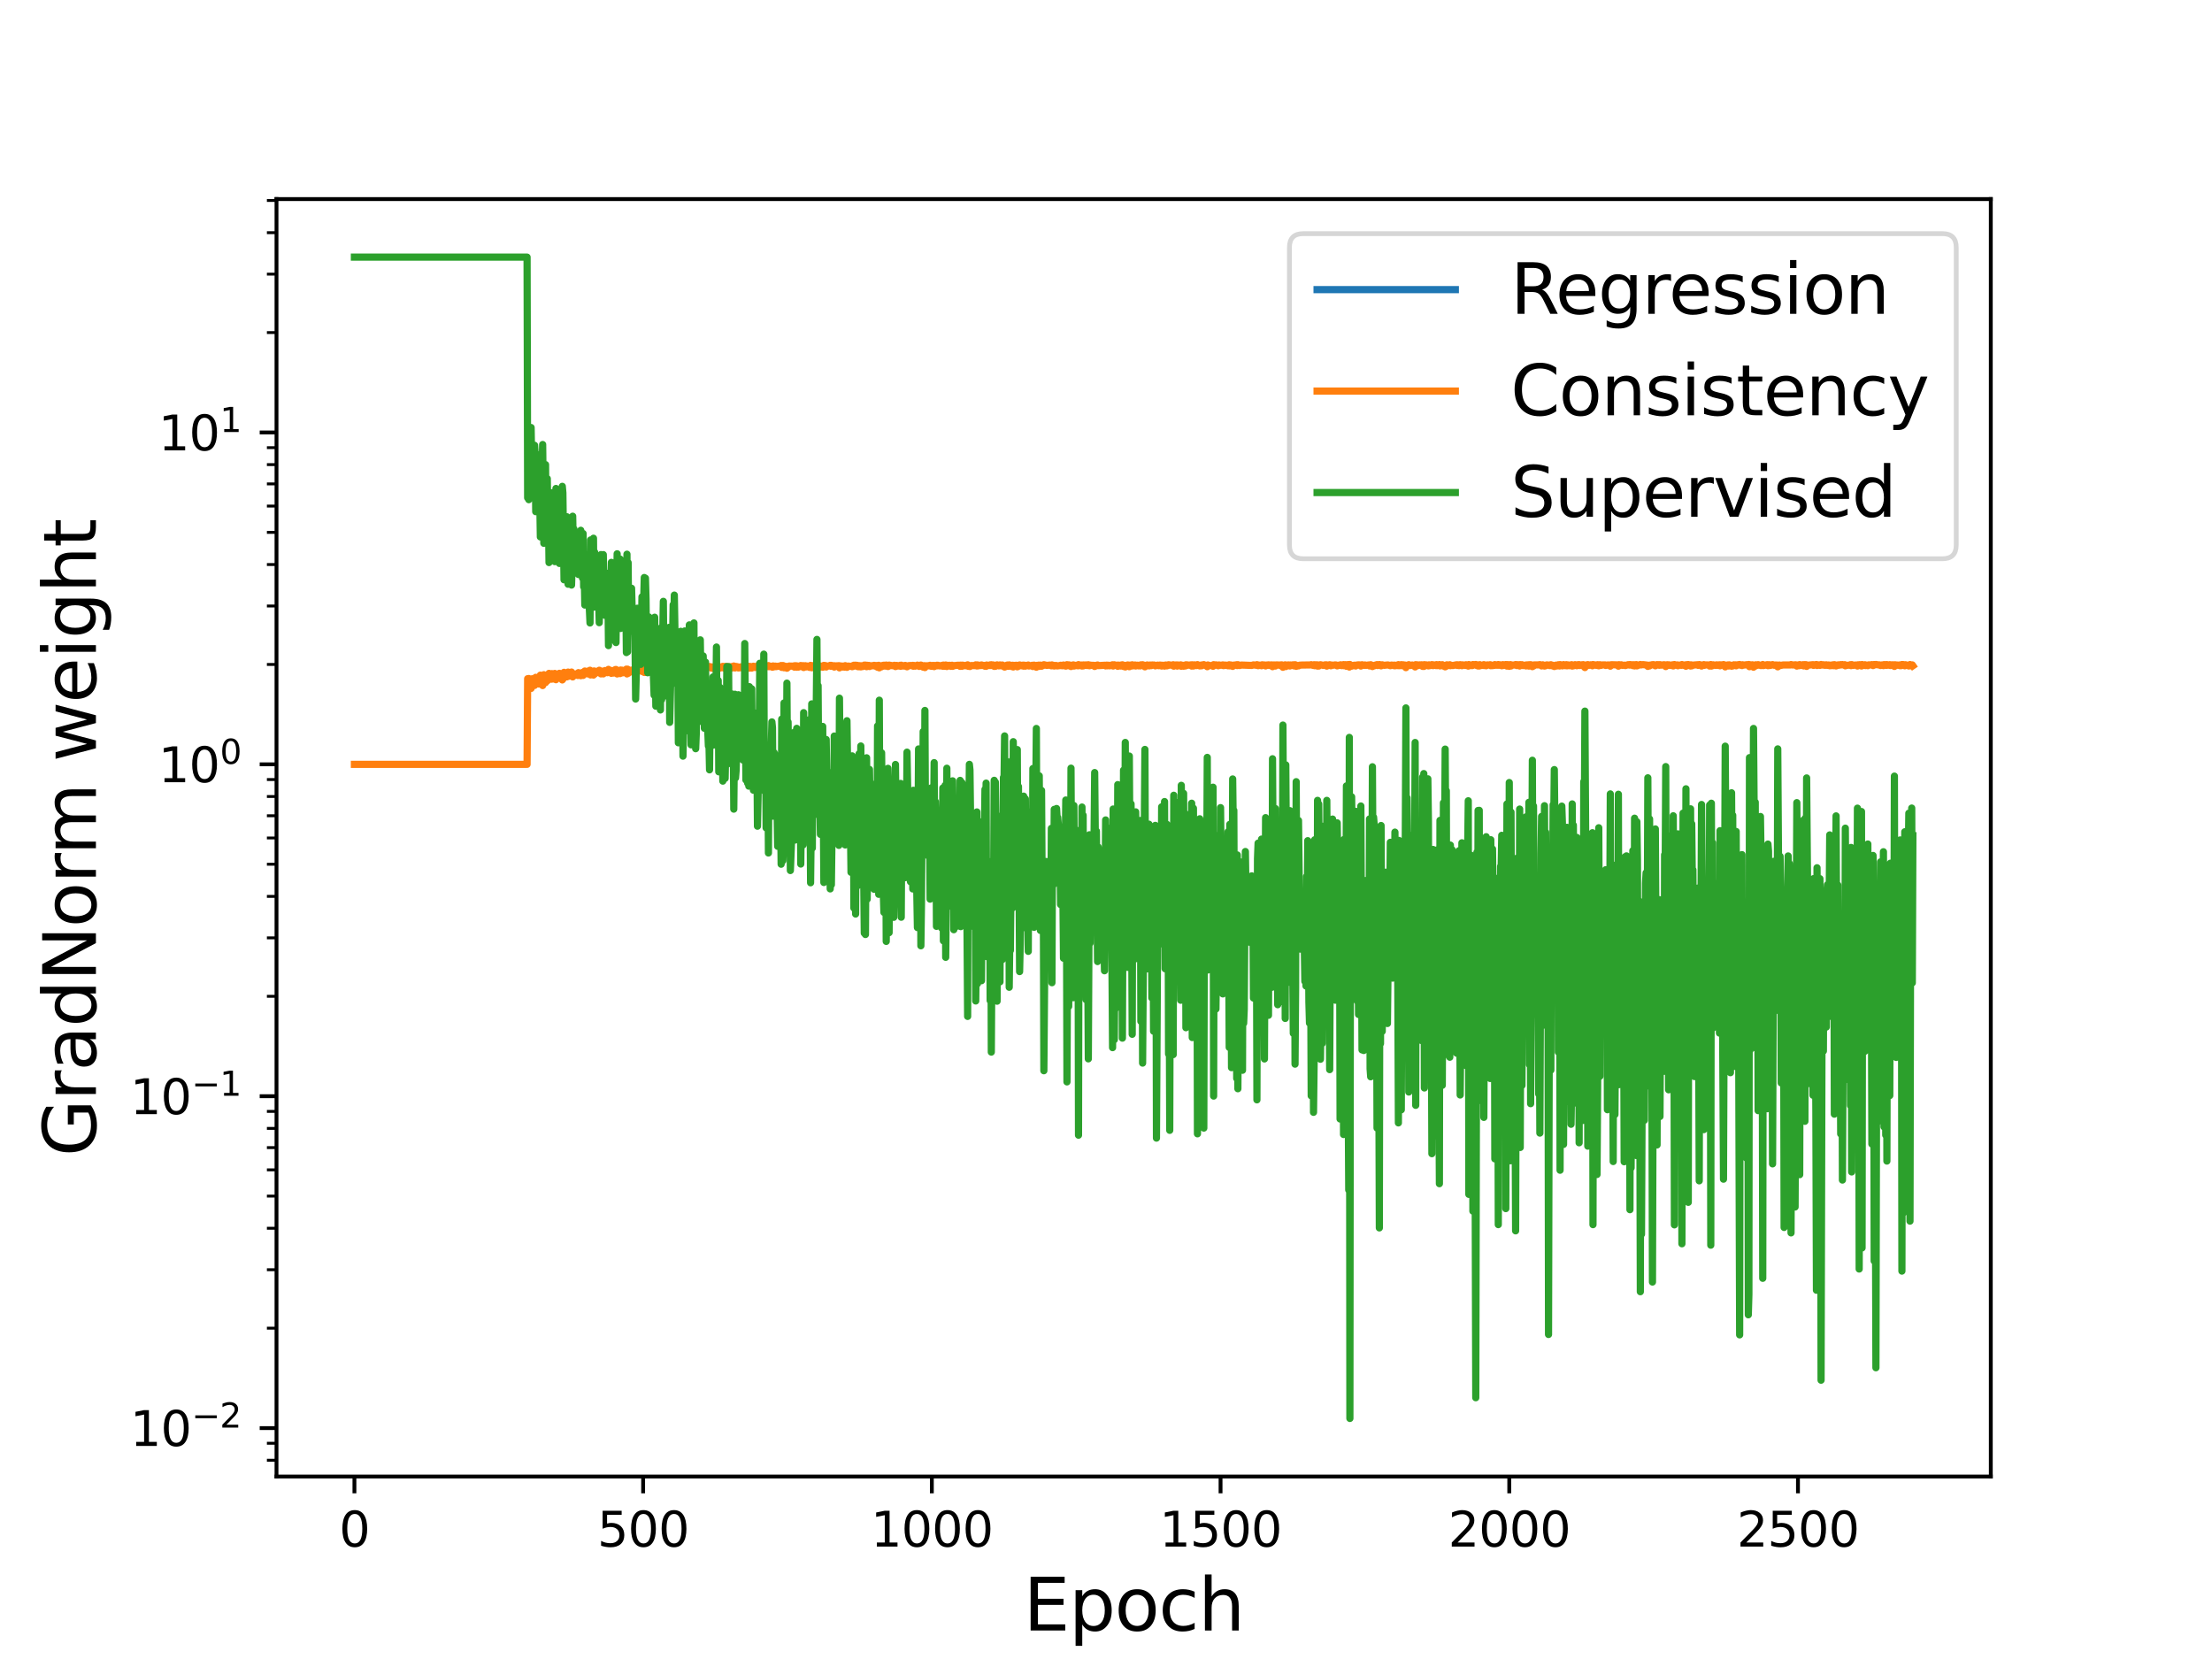 <?xml version="1.0" encoding="utf-8" standalone="no"?>
<!DOCTYPE svg PUBLIC "-//W3C//DTD SVG 1.1//EN"
  "http://www.w3.org/Graphics/SVG/1.1/DTD/svg11.dtd">
<svg height="345.6pt" version="1.1" viewBox="0 0 460.8 345.6" width="460.8pt" xmlns="http://www.w3.org/2000/svg" xmlns:xlink="http://www.w3.org/1999/xlink">
 <defs>
  <style type="text/css">*{stroke-linecap:butt;stroke-linejoin:round;}</style>
 </defs>
 <g id="figure_1">
  <g id="patch_1">
   <path d="M 0 345.6 
L 460.8 345.6 
L 460.8 0 
L 0 0 
z
" style="fill:#ffffff;"/>
  </g>
  <g id="axes_1">
   <g id="patch_2">
    <path d="M 57.6 307.584 
L 414.72 307.584 
L 414.72 41.472 
L 57.6 41.472 
z
" style="fill:#ffffff;"/>
   </g>
   <g id="matplotlib.axis_1">
    <g id="xtick_1">
     <g id="line2d_1">
      <defs>
       <path d="M 0 0 
L 0 3.5 
" id="m244d962a2d" style="stroke:#000000;stroke-width:0.8;"/>
      </defs>
      <g>
       <use style="stroke:#000000;stroke-width:0.8;" x="73.833" xlink:href="#m244d962a2d" y="307.584"/>
      </g>
     </g>
     <g id="text_1">
      <!-- 0 -->
      <g transform="translate(70.651 322.182)scale(0.1 -0.1)">
       <defs>
        <path d="M 2034 4250 
Q 1547 4250 1301 3770 
Q 1056 3291 1056 2328 
Q 1056 1369 1301 889 
Q 1547 409 2034 409 
Q 2525 409 2770 889 
Q 3016 1369 3016 2328 
Q 3016 3291 2770 3770 
Q 2525 4250 2034 4250 
z
M 2034 4750 
Q 2819 4750 3233 4129 
Q 3647 3509 3647 2328 
Q 3647 1150 3233 529 
Q 2819 -91 2034 -91 
Q 1250 -91 836 529 
Q 422 1150 422 2328 
Q 422 3509 836 4129 
Q 1250 4750 2034 4750 
z
" id="DejaVuSans-30" transform="scale(0.016)"/>
       </defs>
       <use xlink:href="#DejaVuSans-30"/>
      </g>
     </g>
    </g>
    <g id="xtick_2">
     <g id="line2d_2">
      <g>
       <use style="stroke:#000000;stroke-width:0.8;" x="133.976" xlink:href="#m244d962a2d" y="307.584"/>
      </g>
     </g>
     <g id="text_2">
      <!-- 500 -->
      <g transform="translate(124.432 322.182)scale(0.1 -0.1)">
       <defs>
        <path d="M 691 4666 
L 3169 4666 
L 3169 4134 
L 1269 4134 
L 1269 2991 
Q 1406 3038 1543 3061 
Q 1681 3084 1819 3084 
Q 2600 3084 3056 2656 
Q 3513 2228 3513 1497 
Q 3513 744 3044 326 
Q 2575 -91 1722 -91 
Q 1428 -91 1123 -41 
Q 819 9 494 109 
L 494 744 
Q 775 591 1075 516 
Q 1375 441 1709 441 
Q 2250 441 2565 725 
Q 2881 1009 2881 1497 
Q 2881 1984 2565 2268 
Q 2250 2553 1709 2553 
Q 1456 2553 1204 2497 
Q 953 2441 691 2322 
L 691 4666 
z
" id="DejaVuSans-35" transform="scale(0.016)"/>
       </defs>
       <use xlink:href="#DejaVuSans-35"/>
       <use x="63.623" xlink:href="#DejaVuSans-30"/>
       <use x="127.246" xlink:href="#DejaVuSans-30"/>
      </g>
     </g>
    </g>
    <g id="xtick_3">
     <g id="line2d_3">
      <g>
       <use style="stroke:#000000;stroke-width:0.8;" x="194.12" xlink:href="#m244d962a2d" y="307.584"/>
      </g>
     </g>
     <g id="text_3">
      <!-- 1000 -->
      <g transform="translate(181.395 322.182)scale(0.1 -0.1)">
       <defs>
        <path d="M 794 531 
L 1825 531 
L 1825 4091 
L 703 3866 
L 703 4441 
L 1819 4666 
L 2450 4666 
L 2450 531 
L 3481 531 
L 3481 0 
L 794 0 
L 794 531 
z
" id="DejaVuSans-31" transform="scale(0.016)"/>
       </defs>
       <use xlink:href="#DejaVuSans-31"/>
       <use x="63.623" xlink:href="#DejaVuSans-30"/>
       <use x="127.246" xlink:href="#DejaVuSans-30"/>
       <use x="190.869" xlink:href="#DejaVuSans-30"/>
      </g>
     </g>
    </g>
    <g id="xtick_4">
     <g id="line2d_4">
      <g>
       <use style="stroke:#000000;stroke-width:0.8;" x="254.263" xlink:href="#m244d962a2d" y="307.584"/>
      </g>
     </g>
     <g id="text_4">
      <!-- 1500 -->
      <g transform="translate(241.538 322.182)scale(0.1 -0.1)">
       <use xlink:href="#DejaVuSans-31"/>
       <use x="63.623" xlink:href="#DejaVuSans-35"/>
       <use x="127.246" xlink:href="#DejaVuSans-30"/>
       <use x="190.869" xlink:href="#DejaVuSans-30"/>
      </g>
     </g>
    </g>
    <g id="xtick_5">
     <g id="line2d_5">
      <g>
       <use style="stroke:#000000;stroke-width:0.8;" x="314.407" xlink:href="#m244d962a2d" y="307.584"/>
      </g>
     </g>
     <g id="text_5">
      <!-- 2000 -->
      <g transform="translate(301.682 322.182)scale(0.1 -0.1)">
       <defs>
        <path d="M 1228 531 
L 3431 531 
L 3431 0 
L 469 0 
L 469 531 
Q 828 903 1448 1529 
Q 2069 2156 2228 2338 
Q 2531 2678 2651 2914 
Q 2772 3150 2772 3378 
Q 2772 3750 2511 3984 
Q 2250 4219 1831 4219 
Q 1534 4219 1204 4116 
Q 875 4013 500 3803 
L 500 4441 
Q 881 4594 1212 4672 
Q 1544 4750 1819 4750 
Q 2544 4750 2975 4387 
Q 3406 4025 3406 3419 
Q 3406 3131 3298 2873 
Q 3191 2616 2906 2266 
Q 2828 2175 2409 1742 
Q 1991 1309 1228 531 
z
" id="DejaVuSans-32" transform="scale(0.016)"/>
       </defs>
       <use xlink:href="#DejaVuSans-32"/>
       <use x="63.623" xlink:href="#DejaVuSans-30"/>
       <use x="127.246" xlink:href="#DejaVuSans-30"/>
       <use x="190.869" xlink:href="#DejaVuSans-30"/>
      </g>
     </g>
    </g>
    <g id="xtick_6">
     <g id="line2d_6">
      <g>
       <use style="stroke:#000000;stroke-width:0.8;" x="374.55" xlink:href="#m244d962a2d" y="307.584"/>
      </g>
     </g>
     <g id="text_6">
      <!-- 2500 -->
      <g transform="translate(361.825 322.182)scale(0.1 -0.1)">
       <use xlink:href="#DejaVuSans-32"/>
       <use x="63.623" xlink:href="#DejaVuSans-35"/>
       <use x="127.246" xlink:href="#DejaVuSans-30"/>
       <use x="190.869" xlink:href="#DejaVuSans-30"/>
      </g>
     </g>
    </g>
    <g id="text_7">
     <!-- Epoch -->
     <g transform="translate(213.194 339.66)scale(0.15 -0.15)">
      <defs>
       <path d="M 628 4666 
L 3578 4666 
L 3578 4134 
L 1259 4134 
L 1259 2753 
L 3481 2753 
L 3481 2222 
L 1259 2222 
L 1259 531 
L 3634 531 
L 3634 0 
L 628 0 
L 628 4666 
z
" id="DejaVuSans-45" transform="scale(0.016)"/>
       <path d="M 1159 525 
L 1159 -1331 
L 581 -1331 
L 581 3500 
L 1159 3500 
L 1159 2969 
Q 1341 3281 1617 3432 
Q 1894 3584 2278 3584 
Q 2916 3584 3314 3078 
Q 3713 2572 3713 1747 
Q 3713 922 3314 415 
Q 2916 -91 2278 -91 
Q 1894 -91 1617 61 
Q 1341 213 1159 525 
z
M 3116 1747 
Q 3116 2381 2855 2742 
Q 2594 3103 2138 3103 
Q 1681 3103 1420 2742 
Q 1159 2381 1159 1747 
Q 1159 1113 1420 752 
Q 1681 391 2138 391 
Q 2594 391 2855 752 
Q 3116 1113 3116 1747 
z
" id="DejaVuSans-70" transform="scale(0.016)"/>
       <path d="M 1959 3097 
Q 1497 3097 1228 2736 
Q 959 2375 959 1747 
Q 959 1119 1226 758 
Q 1494 397 1959 397 
Q 2419 397 2687 759 
Q 2956 1122 2956 1747 
Q 2956 2369 2687 2733 
Q 2419 3097 1959 3097 
z
M 1959 3584 
Q 2709 3584 3137 3096 
Q 3566 2609 3566 1747 
Q 3566 888 3137 398 
Q 2709 -91 1959 -91 
Q 1206 -91 779 398 
Q 353 888 353 1747 
Q 353 2609 779 3096 
Q 1206 3584 1959 3584 
z
" id="DejaVuSans-6f" transform="scale(0.016)"/>
       <path d="M 3122 3366 
L 3122 2828 
Q 2878 2963 2633 3030 
Q 2388 3097 2138 3097 
Q 1578 3097 1268 2742 
Q 959 2388 959 1747 
Q 959 1106 1268 751 
Q 1578 397 2138 397 
Q 2388 397 2633 464 
Q 2878 531 3122 666 
L 3122 134 
Q 2881 22 2623 -34 
Q 2366 -91 2075 -91 
Q 1284 -91 818 406 
Q 353 903 353 1747 
Q 353 2603 823 3093 
Q 1294 3584 2113 3584 
Q 2378 3584 2631 3529 
Q 2884 3475 3122 3366 
z
" id="DejaVuSans-63" transform="scale(0.016)"/>
       <path d="M 3513 2113 
L 3513 0 
L 2938 0 
L 2938 2094 
Q 2938 2591 2744 2837 
Q 2550 3084 2163 3084 
Q 1697 3084 1428 2787 
Q 1159 2491 1159 1978 
L 1159 0 
L 581 0 
L 581 4863 
L 1159 4863 
L 1159 2956 
Q 1366 3272 1645 3428 
Q 1925 3584 2291 3584 
Q 2894 3584 3203 3211 
Q 3513 2838 3513 2113 
z
" id="DejaVuSans-68" transform="scale(0.016)"/>
      </defs>
      <use xlink:href="#DejaVuSans-45"/>
      <use x="63.184" xlink:href="#DejaVuSans-70"/>
      <use x="126.66" xlink:href="#DejaVuSans-6f"/>
      <use x="187.842" xlink:href="#DejaVuSans-63"/>
      <use x="242.822" xlink:href="#DejaVuSans-68"/>
     </g>
    </g>
   </g>
   <g id="matplotlib.axis_2">
    <g id="ytick_1">
     <g id="line2d_7">
      <defs>
       <path d="M 0 0 
L -3.5 0 
" id="m1ae9ef01a0" style="stroke:#000000;stroke-width:0.8;"/>
      </defs>
      <g>
       <use style="stroke:#000000;stroke-width:0.8;" x="57.6" xlink:href="#m1ae9ef01a0" y="297.496"/>
      </g>
     </g>
     <g id="text_8">
      <!-- $\mathdefault{10^{-2}}$ -->
      <g transform="translate(27.1 301.295)scale(0.1 -0.1)">
       <defs>
        <path d="M 678 2272 
L 4684 2272 
L 4684 1741 
L 678 1741 
L 678 2272 
z
" id="DejaVuSans-2212" transform="scale(0.016)"/>
       </defs>
       <use transform="translate(0 0.766)" xlink:href="#DejaVuSans-31"/>
       <use transform="translate(63.623 0.766)" xlink:href="#DejaVuSans-30"/>
       <use transform="translate(128.203 39.047)scale(0.7)" xlink:href="#DejaVuSans-2212"/>
       <use transform="translate(186.855 39.047)scale(0.7)" xlink:href="#DejaVuSans-32"/>
      </g>
     </g>
    </g>
    <g id="ytick_2">
     <g id="line2d_8">
      <g>
       <use style="stroke:#000000;stroke-width:0.8;" x="57.6" xlink:href="#m1ae9ef01a0" y="228.361"/>
      </g>
     </g>
     <g id="text_9">
      <!-- $\mathdefault{10^{-1}}$ -->
      <g transform="translate(27.1 232.16)scale(0.1 -0.1)">
       <use transform="translate(0 0.684)" xlink:href="#DejaVuSans-31"/>
       <use transform="translate(63.623 0.684)" xlink:href="#DejaVuSans-30"/>
       <use transform="translate(128.203 38.966)scale(0.7)" xlink:href="#DejaVuSans-2212"/>
       <use transform="translate(186.855 38.966)scale(0.7)" xlink:href="#DejaVuSans-31"/>
      </g>
     </g>
    </g>
    <g id="ytick_3">
     <g id="line2d_9">
      <g>
       <use style="stroke:#000000;stroke-width:0.8;" x="57.6" xlink:href="#m1ae9ef01a0" y="159.225"/>
      </g>
     </g>
     <g id="text_10">
      <!-- $\mathdefault{10^{0}}$ -->
      <g transform="translate(33 163.025)scale(0.1 -0.1)">
       <use transform="translate(0 0.766)" xlink:href="#DejaVuSans-31"/>
       <use transform="translate(63.623 0.766)" xlink:href="#DejaVuSans-30"/>
       <use transform="translate(128.203 39.047)scale(0.7)" xlink:href="#DejaVuSans-30"/>
      </g>
     </g>
    </g>
    <g id="ytick_4">
     <g id="line2d_10">
      <g>
       <use style="stroke:#000000;stroke-width:0.8;" x="57.6" xlink:href="#m1ae9ef01a0" y="90.09"/>
      </g>
     </g>
     <g id="text_11">
      <!-- $\mathdefault{10^{1}}$ -->
      <g transform="translate(33 93.89)scale(0.1 -0.1)">
       <use transform="translate(0 0.684)" xlink:href="#DejaVuSans-31"/>
       <use transform="translate(63.623 0.684)" xlink:href="#DejaVuSans-30"/>
       <use transform="translate(128.203 38.966)scale(0.7)" xlink:href="#DejaVuSans-31"/>
      </g>
     </g>
    </g>
    <g id="ytick_5">
     <g id="line2d_11">
      <defs>
       <path d="M 0 0 
L -2 0 
" id="mb27392e80a" style="stroke:#000000;stroke-width:0.6;"/>
      </defs>
      <g>
       <use style="stroke:#000000;stroke-width:0.6;" x="57.6" xlink:href="#mb27392e80a" y="304.196"/>
      </g>
     </g>
    </g>
    <g id="ytick_6">
     <g id="line2d_12">
      <g>
       <use style="stroke:#000000;stroke-width:0.6;" x="57.6" xlink:href="#mb27392e80a" y="300.659"/>
      </g>
     </g>
    </g>
    <g id="ytick_7">
     <g id="line2d_13">
      <g>
       <use style="stroke:#000000;stroke-width:0.6;" x="57.6" xlink:href="#mb27392e80a" y="276.684"/>
      </g>
     </g>
    </g>
    <g id="ytick_8">
     <g id="line2d_14">
      <g>
       <use style="stroke:#000000;stroke-width:0.6;" x="57.6" xlink:href="#mb27392e80a" y="264.51"/>
      </g>
     </g>
    </g>
    <g id="ytick_9">
     <g id="line2d_15">
      <g>
       <use style="stroke:#000000;stroke-width:0.6;" x="57.6" xlink:href="#mb27392e80a" y="255.872"/>
      </g>
     </g>
    </g>
    <g id="ytick_10">
     <g id="line2d_16">
      <g>
       <use style="stroke:#000000;stroke-width:0.6;" x="57.6" xlink:href="#mb27392e80a" y="249.172"/>
      </g>
     </g>
    </g>
    <g id="ytick_11">
     <g id="line2d_17">
      <g>
       <use style="stroke:#000000;stroke-width:0.6;" x="57.6" xlink:href="#mb27392e80a" y="243.698"/>
      </g>
     </g>
    </g>
    <g id="ytick_12">
     <g id="line2d_18">
      <g>
       <use style="stroke:#000000;stroke-width:0.6;" x="57.6" xlink:href="#mb27392e80a" y="239.07"/>
      </g>
     </g>
    </g>
    <g id="ytick_13">
     <g id="line2d_19">
      <g>
       <use style="stroke:#000000;stroke-width:0.6;" x="57.6" xlink:href="#mb27392e80a" y="235.06"/>
      </g>
     </g>
    </g>
    <g id="ytick_14">
     <g id="line2d_20">
      <g>
       <use style="stroke:#000000;stroke-width:0.6;" x="57.6" xlink:href="#mb27392e80a" y="231.524"/>
      </g>
     </g>
    </g>
    <g id="ytick_15">
     <g id="line2d_21">
      <g>
       <use style="stroke:#000000;stroke-width:0.6;" x="57.6" xlink:href="#mb27392e80a" y="207.549"/>
      </g>
     </g>
    </g>
    <g id="ytick_16">
     <g id="line2d_22">
      <g>
       <use style="stroke:#000000;stroke-width:0.6;" x="57.6" xlink:href="#mb27392e80a" y="195.375"/>
      </g>
     </g>
    </g>
    <g id="ytick_17">
     <g id="line2d_23">
      <g>
       <use style="stroke:#000000;stroke-width:0.6;" x="57.6" xlink:href="#mb27392e80a" y="186.737"/>
      </g>
     </g>
    </g>
    <g id="ytick_18">
     <g id="line2d_24">
      <g>
       <use style="stroke:#000000;stroke-width:0.6;" x="57.6" xlink:href="#mb27392e80a" y="180.037"/>
      </g>
     </g>
    </g>
    <g id="ytick_19">
     <g id="line2d_25">
      <g>
       <use style="stroke:#000000;stroke-width:0.6;" x="57.6" xlink:href="#mb27392e80a" y="174.563"/>
      </g>
     </g>
    </g>
    <g id="ytick_20">
     <g id="line2d_26">
      <g>
       <use style="stroke:#000000;stroke-width:0.6;" x="57.6" xlink:href="#mb27392e80a" y="169.935"/>
      </g>
     </g>
    </g>
    <g id="ytick_21">
     <g id="line2d_27">
      <g>
       <use style="stroke:#000000;stroke-width:0.6;" x="57.6" xlink:href="#mb27392e80a" y="165.925"/>
      </g>
     </g>
    </g>
    <g id="ytick_22">
     <g id="line2d_28">
      <g>
       <use style="stroke:#000000;stroke-width:0.6;" x="57.6" xlink:href="#mb27392e80a" y="162.389"/>
      </g>
     </g>
    </g>
    <g id="ytick_23">
     <g id="line2d_29">
      <g>
       <use style="stroke:#000000;stroke-width:0.6;" x="57.6" xlink:href="#mb27392e80a" y="138.414"/>
      </g>
     </g>
    </g>
    <g id="ytick_24">
     <g id="line2d_30">
      <g>
       <use style="stroke:#000000;stroke-width:0.6;" x="57.6" xlink:href="#mb27392e80a" y="126.24"/>
      </g>
     </g>
    </g>
    <g id="ytick_25">
     <g id="line2d_31">
      <g>
       <use style="stroke:#000000;stroke-width:0.6;" x="57.6" xlink:href="#mb27392e80a" y="117.602"/>
      </g>
     </g>
    </g>
    <g id="ytick_26">
     <g id="line2d_32">
      <g>
       <use style="stroke:#000000;stroke-width:0.6;" x="57.6" xlink:href="#mb27392e80a" y="110.902"/>
      </g>
     </g>
    </g>
    <g id="ytick_27">
     <g id="line2d_33">
      <g>
       <use style="stroke:#000000;stroke-width:0.6;" x="57.6" xlink:href="#mb27392e80a" y="105.428"/>
      </g>
     </g>
    </g>
    <g id="ytick_28">
     <g id="line2d_34">
      <g>
       <use style="stroke:#000000;stroke-width:0.6;" x="57.6" xlink:href="#mb27392e80a" y="100.799"/>
      </g>
     </g>
    </g>
    <g id="ytick_29">
     <g id="line2d_35">
      <g>
       <use style="stroke:#000000;stroke-width:0.6;" x="57.6" xlink:href="#mb27392e80a" y="96.79"/>
      </g>
     </g>
    </g>
    <g id="ytick_30">
     <g id="line2d_36">
      <g>
       <use style="stroke:#000000;stroke-width:0.6;" x="57.6" xlink:href="#mb27392e80a" y="93.254"/>
      </g>
     </g>
    </g>
    <g id="ytick_31">
     <g id="line2d_37">
      <g>
       <use style="stroke:#000000;stroke-width:0.6;" x="57.6" xlink:href="#mb27392e80a" y="69.279"/>
      </g>
     </g>
    </g>
    <g id="ytick_32">
     <g id="line2d_38">
      <g>
       <use style="stroke:#000000;stroke-width:0.6;" x="57.6" xlink:href="#mb27392e80a" y="57.104"/>
      </g>
     </g>
    </g>
    <g id="ytick_33">
     <g id="line2d_39">
      <g>
       <use style="stroke:#000000;stroke-width:0.6;" x="57.6" xlink:href="#mb27392e80a" y="48.467"/>
      </g>
     </g>
    </g>
    <g id="ytick_34">
     <g id="line2d_40">
      <g>
       <use style="stroke:#000000;stroke-width:0.6;" x="57.6" xlink:href="#mb27392e80a" y="41.767"/>
      </g>
     </g>
    </g>
    <g id="text_12">
     <!-- GradNorm weight -->
     <g transform="translate(19.98 240.908)rotate(-90)scale(0.15 -0.15)">
      <defs>
       <path d="M 3809 666 
L 3809 1919 
L 2778 1919 
L 2778 2438 
L 4434 2438 
L 4434 434 
Q 4069 175 3628 42 
Q 3188 -91 2688 -91 
Q 1594 -91 976 548 
Q 359 1188 359 2328 
Q 359 3472 976 4111 
Q 1594 4750 2688 4750 
Q 3144 4750 3555 4637 
Q 3966 4525 4313 4306 
L 4313 3634 
Q 3963 3931 3569 4081 
Q 3175 4231 2741 4231 
Q 1884 4231 1454 3753 
Q 1025 3275 1025 2328 
Q 1025 1384 1454 906 
Q 1884 428 2741 428 
Q 3075 428 3337 486 
Q 3600 544 3809 666 
z
" id="DejaVuSans-47" transform="scale(0.016)"/>
       <path d="M 2631 2963 
Q 2534 3019 2420 3045 
Q 2306 3072 2169 3072 
Q 1681 3072 1420 2755 
Q 1159 2438 1159 1844 
L 1159 0 
L 581 0 
L 581 3500 
L 1159 3500 
L 1159 2956 
Q 1341 3275 1631 3429 
Q 1922 3584 2338 3584 
Q 2397 3584 2469 3576 
Q 2541 3569 2628 3553 
L 2631 2963 
z
" id="DejaVuSans-72" transform="scale(0.016)"/>
       <path d="M 2194 1759 
Q 1497 1759 1228 1600 
Q 959 1441 959 1056 
Q 959 750 1161 570 
Q 1363 391 1709 391 
Q 2188 391 2477 730 
Q 2766 1069 2766 1631 
L 2766 1759 
L 2194 1759 
z
M 3341 1997 
L 3341 0 
L 2766 0 
L 2766 531 
Q 2569 213 2275 61 
Q 1981 -91 1556 -91 
Q 1019 -91 701 211 
Q 384 513 384 1019 
Q 384 1609 779 1909 
Q 1175 2209 1959 2209 
L 2766 2209 
L 2766 2266 
Q 2766 2663 2505 2880 
Q 2244 3097 1772 3097 
Q 1472 3097 1187 3025 
Q 903 2953 641 2809 
L 641 3341 
Q 956 3463 1253 3523 
Q 1550 3584 1831 3584 
Q 2591 3584 2966 3190 
Q 3341 2797 3341 1997 
z
" id="DejaVuSans-61" transform="scale(0.016)"/>
       <path d="M 2906 2969 
L 2906 4863 
L 3481 4863 
L 3481 0 
L 2906 0 
L 2906 525 
Q 2725 213 2448 61 
Q 2172 -91 1784 -91 
Q 1150 -91 751 415 
Q 353 922 353 1747 
Q 353 2572 751 3078 
Q 1150 3584 1784 3584 
Q 2172 3584 2448 3432 
Q 2725 3281 2906 2969 
z
M 947 1747 
Q 947 1113 1208 752 
Q 1469 391 1925 391 
Q 2381 391 2643 752 
Q 2906 1113 2906 1747 
Q 2906 2381 2643 2742 
Q 2381 3103 1925 3103 
Q 1469 3103 1208 2742 
Q 947 2381 947 1747 
z
" id="DejaVuSans-64" transform="scale(0.016)"/>
       <path d="M 628 4666 
L 1478 4666 
L 3547 763 
L 3547 4666 
L 4159 4666 
L 4159 0 
L 3309 0 
L 1241 3903 
L 1241 0 
L 628 0 
L 628 4666 
z
" id="DejaVuSans-4e" transform="scale(0.016)"/>
       <path d="M 3328 2828 
Q 3544 3216 3844 3400 
Q 4144 3584 4550 3584 
Q 5097 3584 5394 3201 
Q 5691 2819 5691 2113 
L 5691 0 
L 5113 0 
L 5113 2094 
Q 5113 2597 4934 2840 
Q 4756 3084 4391 3084 
Q 3944 3084 3684 2787 
Q 3425 2491 3425 1978 
L 3425 0 
L 2847 0 
L 2847 2094 
Q 2847 2600 2669 2842 
Q 2491 3084 2119 3084 
Q 1678 3084 1418 2786 
Q 1159 2488 1159 1978 
L 1159 0 
L 581 0 
L 581 3500 
L 1159 3500 
L 1159 2956 
Q 1356 3278 1631 3431 
Q 1906 3584 2284 3584 
Q 2666 3584 2933 3390 
Q 3200 3197 3328 2828 
z
" id="DejaVuSans-6d" transform="scale(0.016)"/>
       <path id="DejaVuSans-20" transform="scale(0.016)"/>
       <path d="M 269 3500 
L 844 3500 
L 1563 769 
L 2278 3500 
L 2956 3500 
L 3675 769 
L 4391 3500 
L 4966 3500 
L 4050 0 
L 3372 0 
L 2619 2869 
L 1863 0 
L 1184 0 
L 269 3500 
z
" id="DejaVuSans-77" transform="scale(0.016)"/>
       <path d="M 3597 1894 
L 3597 1613 
L 953 1613 
Q 991 1019 1311 708 
Q 1631 397 2203 397 
Q 2534 397 2845 478 
Q 3156 559 3463 722 
L 3463 178 
Q 3153 47 2828 -22 
Q 2503 -91 2169 -91 
Q 1331 -91 842 396 
Q 353 884 353 1716 
Q 353 2575 817 3079 
Q 1281 3584 2069 3584 
Q 2775 3584 3186 3129 
Q 3597 2675 3597 1894 
z
M 3022 2063 
Q 3016 2534 2758 2815 
Q 2500 3097 2075 3097 
Q 1594 3097 1305 2825 
Q 1016 2553 972 2059 
L 3022 2063 
z
" id="DejaVuSans-65" transform="scale(0.016)"/>
       <path d="M 603 3500 
L 1178 3500 
L 1178 0 
L 603 0 
L 603 3500 
z
M 603 4863 
L 1178 4863 
L 1178 4134 
L 603 4134 
L 603 4863 
z
" id="DejaVuSans-69" transform="scale(0.016)"/>
       <path d="M 2906 1791 
Q 2906 2416 2648 2759 
Q 2391 3103 1925 3103 
Q 1463 3103 1205 2759 
Q 947 2416 947 1791 
Q 947 1169 1205 825 
Q 1463 481 1925 481 
Q 2391 481 2648 825 
Q 2906 1169 2906 1791 
z
M 3481 434 
Q 3481 -459 3084 -895 
Q 2688 -1331 1869 -1331 
Q 1566 -1331 1297 -1286 
Q 1028 -1241 775 -1147 
L 775 -588 
Q 1028 -725 1275 -790 
Q 1522 -856 1778 -856 
Q 2344 -856 2625 -561 
Q 2906 -266 2906 331 
L 2906 616 
Q 2728 306 2450 153 
Q 2172 0 1784 0 
Q 1141 0 747 490 
Q 353 981 353 1791 
Q 353 2603 747 3093 
Q 1141 3584 1784 3584 
Q 2172 3584 2450 3431 
Q 2728 3278 2906 2969 
L 2906 3500 
L 3481 3500 
L 3481 434 
z
" id="DejaVuSans-67" transform="scale(0.016)"/>
       <path d="M 1172 4494 
L 1172 3500 
L 2356 3500 
L 2356 3053 
L 1172 3053 
L 1172 1153 
Q 1172 725 1289 603 
Q 1406 481 1766 481 
L 2356 481 
L 2356 0 
L 1766 0 
Q 1100 0 847 248 
Q 594 497 594 1153 
L 594 3053 
L 172 3053 
L 172 3500 
L 594 3500 
L 594 4494 
L 1172 4494 
z
" id="DejaVuSans-74" transform="scale(0.016)"/>
      </defs>
      <use xlink:href="#DejaVuSans-47"/>
      <use x="77.49" xlink:href="#DejaVuSans-72"/>
      <use x="118.604" xlink:href="#DejaVuSans-61"/>
      <use x="179.883" xlink:href="#DejaVuSans-64"/>
      <use x="243.359" xlink:href="#DejaVuSans-4e"/>
      <use x="318.164" xlink:href="#DejaVuSans-6f"/>
      <use x="379.346" xlink:href="#DejaVuSans-72"/>
      <use x="418.709" xlink:href="#DejaVuSans-6d"/>
      <use x="516.121" xlink:href="#DejaVuSans-20"/>
      <use x="547.908" xlink:href="#DejaVuSans-77"/>
      <use x="629.695" xlink:href="#DejaVuSans-65"/>
      <use x="691.219" xlink:href="#DejaVuSans-69"/>
      <use x="719.002" xlink:href="#DejaVuSans-67"/>
      <use x="782.479" xlink:href="#DejaVuSans-68"/>
      <use x="845.857" xlink:href="#DejaVuSans-74"/>
     </g>
    </g>
   </g>
   <g id="line2d_41">
    <path clip-path="url(#p28ddf93b11)" d="M 0 0 
" style="fill:none;stroke:#1f77b4;stroke-linecap:square;stroke-width:1.5;"/>
   </g>
   <g id="line2d_42">
    <path clip-path="url(#p28ddf93b11)" d="M 73.833 159.225 
L 109.799 159.225 
L 109.919 141.382 
L 110.039 141.678 
L 110.159 141.342 
L 110.4 142.776 
L 110.52 142.085 
L 110.641 143.41 
L 110.881 141.397 
L 111.001 142.208 
L 111.242 141.9 
L 111.362 142.787 
L 111.483 142.515 
L 111.603 141.098 
L 111.723 142.018 
L 111.843 141.187 
L 111.964 141.912 
L 112.084 141.261 
L 112.204 142.488 
L 112.325 142.216 
L 112.565 140.65 
L 112.806 141.649 
L 113.046 142.812 
L 113.287 140.55 
L 113.527 141.772 
L 113.648 142.202 
L 113.768 140.7 
L 114.009 141.83 
L 114.129 140.929 
L 114.249 141.036 
L 114.369 140.274 
L 114.851 141.494 
L 114.971 140.329 
L 115.091 140.641 
L 115.211 141.449 
L 115.332 140.766 
L 115.452 141.032 
L 115.572 140.287 
L 115.813 141.592 
L 115.933 140.796 
L 116.053 141.037 
L 116.294 140.491 
L 116.414 140.999 
L 116.535 140.262 
L 116.775 140.769 
L 116.895 140.568 
L 117.136 141.642 
L 117.256 141.493 
L 117.497 140.058 
L 117.617 140.763 
L 117.737 140.44 
L 117.858 140.557 
L 117.978 140.457 
L 118.098 141 
L 118.339 140.007 
L 118.459 140.879 
L 118.7 140.153 
L 118.94 140.108 
L 119.061 139.998 
L 119.181 140.229 
L 119.301 141.011 
L 119.421 140.506 
L 119.542 140.784 
L 119.662 140.482 
L 119.903 140.563 
L 120.023 140.38 
L 120.143 140.648 
L 120.263 140.557 
L 120.384 140.716 
L 120.504 140.122 
L 120.624 140.372 
L 120.745 140.263 
L 120.985 140.759 
L 121.226 140.584 
L 121.346 140.079 
L 121.466 140.706 
L 121.587 139.978 
L 121.707 140.131 
L 121.827 139.788 
L 121.948 140.2 
L 122.068 139.863 
L 122.429 140.381 
L 122.549 139.78 
L 122.669 139.858 
L 122.91 139.624 
L 123.03 140.602 
L 123.15 140.064 
L 123.391 140.081 
L 123.511 139.866 
L 123.632 140.629 
L 123.752 139.768 
L 123.872 140.418 
L 124.113 140.023 
L 124.233 139.846 
L 124.474 140.116 
L 124.594 139.777 
L 124.714 139.841 
L 124.834 139.626 
L 124.955 139.856 
L 125.075 139.742 
L 125.195 140.383 
L 125.436 139.813 
L 125.556 139.819 
L 125.676 140.383 
L 125.797 139.969 
L 125.917 140.007 
L 126.037 139.691 
L 126.518 140.136 
L 126.639 139.933 
L 126.759 139.445 
L 126.879 139.67 
L 127.12 139.69 
L 127.36 140.276 
L 127.481 139.686 
L 127.601 140.095 
L 127.721 139.741 
L 127.842 140.206 
L 128.082 140.023 
L 128.202 139.476 
L 128.323 139.467 
L 128.563 140.395 
L 128.684 139.74 
L 128.924 140.273 
L 129.044 139.823 
L 129.165 140.321 
L 129.285 139.578 
L 129.405 139.695 
L 129.526 139.6 
L 129.646 140.172 
L 129.766 140.112 
L 129.886 139.784 
L 130.007 139.859 
L 130.127 139.613 
L 130.368 139.862 
L 130.488 139.396 
L 130.608 140.389 
L 130.728 139.401 
L 130.849 140.273 
L 130.969 139.589 
L 131.21 139.799 
L 131.45 139.616 
L 131.57 139.962 
L 131.811 139.552 
L 132.052 139.746 
L 132.172 139.725 
L 132.412 139.122 
L 132.533 139.246 
L 132.773 139.757 
L 132.894 139.413 
L 133.014 139.585 
L 133.134 139.382 
L 133.375 139.462 
L 133.495 139.317 
L 133.736 139.87 
L 133.856 139.467 
L 134.217 140.086 
L 134.337 139.369 
L 134.457 140.077 
L 134.578 139.848 
L 134.698 139.377 
L 134.818 139.432 
L 134.939 139.265 
L 135.179 139.677 
L 135.299 139.283 
L 135.42 139.619 
L 135.54 139.443 
L 135.66 139.615 
L 135.781 139.358 
L 135.901 139.431 
L 136.262 139.141 
L 136.382 139.674 
L 136.623 139.087 
L 136.863 139.576 
L 136.983 139.25 
L 137.104 139.562 
L 137.344 139.12 
L 137.465 139.518 
L 137.585 139.07 
L 137.705 139.583 
L 137.825 139.118 
L 138.186 139.825 
L 138.307 139.297 
L 138.427 139.449 
L 138.547 139.138 
L 139.028 139.384 
L 139.149 139.528 
L 139.269 139.475 
L 139.389 139.587 
L 139.509 139.015 
L 140.111 139.502 
L 140.231 139.791 
L 140.351 139.449 
L 140.472 139.889 
L 140.712 139.336 
L 140.833 139.218 
L 140.953 139.278 
L 141.073 139.21 
L 141.193 139.432 
L 141.314 138.935 
L 141.434 139.275 
L 141.675 139.04 
L 141.795 139.554 
L 141.915 139.518 
L 142.035 139.095 
L 142.156 139.347 
L 142.276 138.888 
L 142.396 139.007 
L 142.517 139.552 
L 142.637 139.557 
L 142.757 139.273 
L 142.877 139.364 
L 142.998 138.98 
L 143.238 139.348 
L 143.479 139.061 
L 143.599 139.608 
L 143.719 139.545 
L 143.96 138.927 
L 144.321 139.359 
L 144.441 138.979 
L 144.561 139.624 
L 144.682 138.947 
L 144.802 139.055 
L 144.922 138.914 
L 145.043 138.967 
L 145.163 139.417 
L 145.283 139.097 
L 145.403 139.254 
L 145.524 139.098 
L 145.644 139.434 
L 145.764 139.307 
L 145.885 139.488 
L 146.125 139.018 
L 146.245 139.072 
L 146.486 139.373 
L 146.727 138.991 
L 146.967 139.332 
L 147.087 139.086 
L 147.328 139.035 
L 147.809 138.845 
L 147.93 139.049 
L 148.05 138.941 
L 148.17 139.169 
L 148.29 138.925 
L 148.531 139.241 
L 148.772 138.927 
L 149.132 139.129 
L 149.253 139.435 
L 149.373 138.938 
L 149.614 139.22 
L 149.734 138.839 
L 149.974 139.182 
L 150.335 139.012 
L 150.456 139.095 
L 150.576 138.812 
L 150.816 139.166 
L 151.057 138.82 
L 151.298 139.012 
L 151.418 139.304 
L 151.538 138.863 
L 151.779 139.303 
L 151.899 138.905 
L 152.019 138.957 
L 152.14 139.131 
L 152.38 138.867 
L 152.5 139.147 
L 152.621 138.916 
L 152.741 138.976 
L 152.861 138.741 
L 153.102 139.146 
L 153.222 138.821 
L 153.583 138.883 
L 153.824 139.143 
L 153.944 139.135 
L 154.184 138.946 
L 154.425 138.909 
L 154.545 139.135 
L 154.786 138.875 
L 154.906 138.997 
L 155.026 138.917 
L 155.147 139.46 
L 155.387 138.815 
L 155.508 138.934 
L 155.748 138.806 
L 155.868 139.176 
L 155.989 138.799 
L 156.109 139.186 
L 156.35 138.844 
L 156.47 138.88 
L 156.59 139.174 
L 156.71 138.909 
L 156.831 139.033 
L 156.951 138.788 
L 157.312 139.055 
L 157.432 138.859 
L 157.673 138.899 
L 157.793 138.705 
L 158.154 138.943 
L 158.274 139.324 
L 158.515 138.808 
L 158.755 139.026 
L 158.876 138.796 
L 158.996 138.947 
L 159.116 139.385 
L 159.236 138.786 
L 159.357 138.784 
L 159.477 138.929 
L 159.597 138.701 
L 159.958 138.866 
L 160.078 138.655 
L 160.199 138.88 
L 160.319 138.736 
L 160.92 138.993 
L 161.041 138.726 
L 161.281 138.9 
L 161.522 138.759 
L 161.642 138.874 
L 162.123 138.786 
L 162.605 138.774 
L 162.725 138.637 
L 162.845 139.029 
L 162.965 138.943 
L 163.086 138.643 
L 163.206 138.671 
L 163.326 139.103 
L 163.567 138.813 
L 163.687 138.924 
L 163.807 138.817 
L 163.928 139.205 
L 164.048 138.856 
L 164.168 139.017 
L 164.409 138.744 
L 165.01 138.766 
L 165.251 138.778 
L 165.371 138.719 
L 165.491 138.975 
L 165.612 138.678 
L 165.732 138.902 
L 165.852 138.688 
L 165.973 138.99 
L 166.093 138.726 
L 166.213 138.75 
L 166.333 138.966 
L 166.574 138.853 
L 166.694 138.833 
L 166.815 138.637 
L 167.055 138.886 
L 167.296 138.669 
L 167.416 139.057 
L 167.777 138.68 
L 167.897 138.937 
L 168.138 138.735 
L 168.378 138.9 
L 168.499 138.796 
L 168.619 139.027 
L 168.859 138.61 
L 168.98 138.697 
L 169.1 139.098 
L 169.22 138.663 
L 169.341 139.042 
L 169.581 138.792 
L 169.822 138.729 
L 170.062 138.97 
L 170.183 139.491 
L 170.303 138.982 
L 170.423 139.192 
L 170.543 138.839 
L 170.784 138.734 
L 171.025 138.758 
L 171.145 138.835 
L 171.265 138.759 
L 171.385 138.998 
L 171.626 138.61 
L 171.987 138.661 
L 172.107 138.947 
L 172.348 138.743 
L 172.588 138.738 
L 172.829 138.702 
L 172.949 138.602 
L 173.069 138.792 
L 173.19 138.607 
L 173.551 138.84 
L 173.671 138.682 
L 173.791 138.96 
L 173.911 138.694 
L 174.272 138.747 
L 174.393 138.689 
L 174.633 138.888 
L 174.753 138.668 
L 174.874 139.126 
L 175.114 138.721 
L 175.235 138.83 
L 175.475 138.757 
L 175.596 138.959 
L 175.716 138.758 
L 175.956 138.977 
L 176.077 138.669 
L 176.438 139.022 
L 176.678 138.75 
L 177.4 138.828 
L 177.52 138.889 
L 177.64 138.676 
L 177.761 138.802 
L 177.881 138.578 
L 178.122 138.726 
L 178.242 138.572 
L 178.362 138.762 
L 178.603 138.606 
L 178.723 138.884 
L 178.843 138.696 
L 178.964 138.896 
L 179.084 138.669 
L 179.204 138.699 
L 179.324 138.923 
L 179.445 138.694 
L 179.685 138.863 
L 180.046 138.552 
L 180.166 138.655 
L 180.287 138.551 
L 180.527 138.883 
L 180.648 138.589 
L 180.888 138.726 
L 181.008 138.613 
L 181.129 138.846 
L 181.369 138.678 
L 181.61 138.717 
L 182.091 138.601 
L 182.211 138.731 
L 182.332 138.635 
L 182.452 138.806 
L 182.692 138.635 
L 182.813 139 
L 183.053 138.595 
L 183.174 139.116 
L 183.294 138.663 
L 183.414 138.705 
L 183.655 138.899 
L 183.895 138.62 
L 184.136 138.573 
L 184.256 138.745 
L 184.376 138.575 
L 184.497 138.759 
L 184.617 138.544 
L 184.978 138.85 
L 185.098 138.784 
L 185.218 138.552 
L 185.339 138.696 
L 185.459 138.591 
L 185.7 138.649 
L 186.06 138.676 
L 186.301 138.595 
L 186.542 138.861 
L 186.782 138.614 
L 187.023 138.746 
L 187.263 138.698 
L 187.504 138.59 
L 187.624 138.806 
L 187.744 138.568 
L 187.865 138.723 
L 187.985 138.66 
L 188.105 138.734 
L 188.226 138.662 
L 188.346 138.753 
L 188.587 138.617 
L 188.707 138.8 
L 188.827 138.692 
L 188.947 138.902 
L 189.308 138.661 
L 189.549 138.646 
L 189.789 138.626 
L 190.03 138.711 
L 190.15 138.602 
L 190.271 138.788 
L 190.391 138.625 
L 190.631 138.773 
L 191.113 138.557 
L 191.473 138.823 
L 191.594 138.619 
L 191.714 138.791 
L 191.834 138.54 
L 192.195 138.696 
L 192.315 138.977 
L 192.436 138.916 
L 192.556 138.672 
L 192.676 139.067 
L 192.797 138.697 
L 193.278 138.7 
L 193.518 138.649 
L 193.639 138.725 
L 193.759 138.589 
L 193.999 138.794 
L 194.12 138.694 
L 194.24 138.793 
L 194.36 138.613 
L 194.601 138.867 
L 194.721 138.627 
L 194.841 138.759 
L 194.962 138.719 
L 195.202 138.578 
L 195.323 138.7 
L 195.443 138.597 
L 195.804 138.722 
L 196.285 138.6 
L 196.405 138.793 
L 196.525 138.545 
L 196.646 138.777 
L 196.886 138.801 
L 197.007 138.531 
L 197.127 138.587 
L 197.247 138.85 
L 197.367 138.595 
L 197.488 138.724 
L 197.608 138.602 
L 197.728 138.702 
L 197.849 138.592 
L 198.089 138.812 
L 198.33 138.58 
L 198.45 138.813 
L 198.811 138.649 
L 199.051 138.638 
L 199.533 138.578 
L 199.893 138.586 
L 200.014 138.814 
L 200.134 138.558 
L 200.254 138.616 
L 200.375 138.808 
L 200.495 138.56 
L 200.615 138.71 
L 200.735 138.592 
L 201.096 138.691 
L 201.577 138.491 
L 201.698 138.804 
L 201.818 138.699 
L 202.059 138.845 
L 202.299 138.644 
L 203.141 138.657 
L 203.262 138.5 
L 203.382 138.536 
L 203.502 138.735 
L 203.622 138.511 
L 203.743 138.716 
L 203.983 138.576 
L 204.224 138.654 
L 204.464 138.513 
L 204.585 138.631 
L 204.825 138.616 
L 204.946 138.613 
L 205.186 138.79 
L 205.306 138.692 
L 205.427 138.807 
L 205.547 138.531 
L 205.788 138.623 
L 206.148 138.641 
L 206.269 138.5 
L 206.389 138.641 
L 206.509 138.474 
L 206.75 138.64 
L 206.87 138.512 
L 207.111 138.815 
L 207.231 138.581 
L 207.351 138.809 
L 207.712 138.5 
L 207.832 138.62 
L 207.953 138.568 
L 208.073 138.708 
L 208.314 138.512 
L 208.434 138.691 
L 208.554 138.566 
L 208.674 138.659 
L 208.795 138.529 
L 209.035 138.823 
L 209.156 138.808 
L 209.276 138.96 
L 209.396 138.675 
L 209.516 138.874 
L 209.757 138.565 
L 209.877 138.537 
L 210.118 138.808 
L 210.238 138.509 
L 210.599 138.613 
L 210.84 138.875 
L 210.96 138.578 
L 211.08 138.939 
L 211.441 138.6 
L 211.561 138.693 
L 211.682 138.58 
L 211.802 138.673 
L 211.922 138.911 
L 212.042 138.611 
L 212.163 138.797 
L 212.403 138.519 
L 212.524 138.541 
L 212.644 138.679 
L 212.884 138.64 
L 213.005 138.717 
L 213.125 138.557 
L 213.245 138.773 
L 213.366 138.566 
L 213.606 138.766 
L 213.726 138.616 
L 213.967 138.609 
L 214.208 138.535 
L 214.328 138.735 
L 214.689 138.68 
L 215.05 138.592 
L 215.17 138.849 
L 215.41 138.558 
L 215.651 138.653 
L 215.892 138.99 
L 216.012 138.603 
L 216.132 138.646 
L 216.253 138.828 
L 216.373 138.559 
L 216.493 138.827 
L 216.734 138.555 
L 216.974 138.787 
L 217.215 138.622 
L 217.335 138.626 
L 217.455 138.467 
L 218.057 138.616 
L 218.658 138.552 
L 218.899 138.556 
L 219.019 138.7 
L 219.139 138.512 
L 219.38 138.693 
L 219.5 138.608 
L 219.621 138.741 
L 219.861 138.64 
L 219.981 138.621 
L 220.222 138.721 
L 220.823 138.645 
L 220.944 138.582 
L 221.064 138.667 
L 221.184 138.605 
L 221.305 138.686 
L 221.545 138.53 
L 221.786 138.703 
L 221.906 138.666 
L 222.026 138.763 
L 222.267 138.463 
L 222.507 138.682 
L 222.628 138.497 
L 222.989 138.574 
L 223.109 138.85 
L 223.229 138.619 
L 223.47 138.686 
L 223.59 138.502 
L 223.71 138.75 
L 223.831 138.599 
L 223.951 138.699 
L 224.191 138.584 
L 224.312 138.655 
L 224.432 138.556 
L 224.552 138.696 
L 224.673 138.448 
L 224.793 138.668 
L 225.033 138.55 
L 225.154 138.669 
L 225.274 138.525 
L 225.394 138.746 
L 225.515 138.535 
L 225.635 138.728 
L 225.755 138.51 
L 225.996 138.623 
L 226.236 138.501 
L 226.477 138.641 
L 226.717 138.471 
L 226.958 138.688 
L 227.078 138.543 
L 227.319 138.592 
L 227.8 138.594 
L 228.041 138.837 
L 228.281 138.6 
L 228.401 138.695 
L 228.642 138.527 
L 228.883 138.657 
L 230.206 138.58 
L 230.326 138.718 
L 230.567 138.559 
L 230.687 138.697 
L 230.928 138.575 
L 231.168 138.7 
L 231.409 138.618 
L 231.77 138.476 
L 231.89 138.742 
L 232.13 138.48 
L 232.491 138.636 
L 232.732 138.555 
L 232.852 138.803 
L 232.972 138.549 
L 233.333 138.619 
L 233.454 138.753 
L 233.574 138.525 
L 233.694 138.611 
L 233.814 138.48 
L 234.055 138.844 
L 234.175 138.699 
L 234.296 138.605 
L 234.416 138.936 
L 234.536 138.624 
L 234.656 138.774 
L 234.897 138.523 
L 235.138 138.548 
L 235.258 138.889 
L 235.498 138.549 
L 235.619 138.754 
L 235.859 138.482 
L 235.98 138.714 
L 236.1 138.552 
L 236.34 138.599 
L 236.461 138.529 
L 236.581 138.735 
L 236.942 138.564 
L 237.182 138.711 
L 237.303 138.595 
L 237.543 138.717 
L 237.664 138.489 
L 237.904 138.65 
L 238.024 138.47 
L 238.385 138.619 
L 238.506 138.911 
L 238.626 138.6 
L 238.746 138.666 
L 238.987 138.521 
L 239.348 138.709 
L 239.468 138.693 
L 239.588 138.53 
L 239.829 138.661 
L 240.069 138.513 
L 240.19 138.56 
L 240.43 138.534 
L 240.671 138.706 
L 241.152 138.552 
L 241.392 138.679 
L 241.633 138.542 
L 241.874 138.571 
L 241.994 138.747 
L 242.234 138.578 
L 242.595 138.759 
L 242.836 138.525 
L 243.077 138.709 
L 243.197 138.536 
L 243.317 138.64 
L 243.437 138.473 
L 243.919 138.558 
L 244.159 138.59 
L 244.279 138.639 
L 244.4 138.473 
L 244.52 138.775 
L 244.64 138.546 
L 245.121 138.514 
L 245.242 138.757 
L 245.362 138.516 
L 245.482 138.675 
L 245.723 138.629 
L 245.963 138.5 
L 246.084 138.801 
L 246.324 138.577 
L 246.565 138.78 
L 246.805 138.58 
L 246.926 138.731 
L 247.046 138.485 
L 247.166 138.655 
L 247.287 138.495 
L 247.647 138.569 
L 248.129 138.496 
L 248.249 138.755 
L 248.369 138.481 
L 248.61 138.744 
L 248.85 138.491 
L 249.211 138.652 
L 249.331 138.637 
L 249.452 138.448 
L 249.933 138.72 
L 250.173 138.558 
L 250.294 138.697 
L 250.414 138.511 
L 250.655 138.508 
L 250.775 138.449 
L 251.015 138.606 
L 251.256 138.585 
L 251.376 138.622 
L 251.497 138.884 
L 251.617 138.521 
L 251.857 138.615 
L 252.579 138.686 
L 252.699 138.796 
L 252.82 138.458 
L 252.94 138.632 
L 253.301 138.495 
L 253.782 138.687 
L 253.902 138.519 
L 254.383 138.591 
L 254.744 138.504 
L 254.865 138.658 
L 255.105 138.543 
L 255.225 138.626 
L 255.346 138.555 
L 255.586 138.582 
L 255.827 138.694 
L 256.067 138.476 
L 256.188 138.708 
L 256.308 138.512 
L 256.669 138.579 
L 256.789 138.818 
L 257.15 138.532 
L 257.511 138.588 
L 257.631 138.464 
L 257.752 138.652 
L 257.872 138.461 
L 258.233 138.64 
L 258.594 138.538 
L 260.759 138.62 
L 261.12 138.502 
L 261.721 138.588 
L 261.841 138.457 
L 262.082 138.672 
L 262.202 138.533 
L 262.443 138.62 
L 262.683 138.548 
L 262.804 138.68 
L 262.924 138.487 
L 263.285 138.525 
L 263.525 138.532 
L 263.646 138.723 
L 264.006 138.514 
L 264.127 138.587 
L 264.247 138.492 
L 264.367 138.601 
L 264.608 138.522 
L 264.969 138.509 
L 265.089 138.88 
L 265.33 138.524 
L 265.45 138.712 
L 265.57 138.516 
L 265.69 138.743 
L 265.931 138.512 
L 266.292 138.521 
L 266.532 138.57 
L 266.653 138.625 
L 266.773 138.506 
L 266.893 138.649 
L 267.014 138.5 
L 267.134 138.536 
L 267.254 139.004 
L 267.374 138.698 
L 267.495 138.842 
L 267.615 138.755 
L 267.735 138.49 
L 267.856 138.86 
L 267.976 138.661 
L 268.096 138.677 
L 268.337 138.512 
L 268.457 138.515 
L 268.698 138.738 
L 268.818 138.514 
L 268.938 138.585 
L 269.299 138.505 
L 269.419 138.483 
L 269.54 138.714 
L 269.66 138.664 
L 269.78 138.469 
L 269.9 138.508 
L 270.021 138.811 
L 270.141 138.606 
L 270.502 138.716 
L 270.743 138.568 
L 271.224 138.54 
L 273.028 138.514 
L 273.148 138.458 
L 273.509 138.605 
L 273.75 138.469 
L 273.87 138.678 
L 273.99 138.478 
L 274.231 138.643 
L 274.351 138.486 
L 274.471 138.762 
L 274.592 138.515 
L 274.712 138.753 
L 275.073 138.471 
L 275.674 138.616 
L 276.035 138.493 
L 276.155 138.613 
L 276.276 138.487 
L 276.396 138.762 
L 276.637 138.526 
L 276.757 138.606 
L 276.997 138.467 
L 277.118 138.512 
L 277.238 138.69 
L 277.358 138.533 
L 277.719 138.578 
L 278.2 138.5 
L 278.441 138.564 
L 278.561 138.712 
L 278.922 138.561 
L 279.042 138.611 
L 279.283 138.476 
L 279.523 138.661 
L 279.644 138.518 
L 279.764 138.593 
L 279.884 138.448 
L 280.005 138.679 
L 280.245 138.452 
L 280.365 138.528 
L 280.486 138.799 
L 280.726 138.454 
L 280.967 138.437 
L 281.087 138.955 
L 281.207 138.418 
L 281.328 138.652 
L 281.448 138.57 
L 281.568 138.771 
L 281.809 138.67 
L 281.929 138.61 
L 282.049 138.676 
L 282.17 138.569 
L 282.41 138.736 
L 282.651 138.536 
L 283.012 138.492 
L 283.373 138.521 
L 283.493 138.749 
L 283.733 138.475 
L 284.215 138.607 
L 284.335 138.519 
L 284.576 138.601 
L 285.177 138.515 
L 285.297 138.72 
L 285.538 138.465 
L 285.658 138.624 
L 285.778 138.575 
L 285.899 138.854 
L 286.019 138.623 
L 286.26 138.709 
L 286.5 138.561 
L 286.861 138.449 
L 286.981 138.64 
L 287.222 138.482 
L 287.342 138.432 
L 287.462 138.604 
L 287.583 138.478 
L 287.703 138.706 
L 287.944 138.484 
L 288.304 138.601 
L 289.146 138.512 
L 289.628 138.674 
L 289.868 138.543 
L 290.229 138.584 
L 290.349 138.665 
L 290.47 138.552 
L 290.59 138.693 
L 290.83 138.616 
L 290.951 138.562 
L 291.071 138.656 
L 291.312 138.451 
L 291.432 138.677 
L 291.552 138.542 
L 291.672 138.663 
L 291.913 138.454 
L 292.154 138.676 
L 292.274 138.482 
L 292.514 138.541 
L 292.635 138.532 
L 292.755 138.66 
L 292.875 139.079 
L 292.996 138.583 
L 293.116 138.768 
L 293.477 138.46 
L 293.838 138.636 
L 294.198 138.53 
L 294.439 138.66 
L 294.68 138.62 
L 294.8 138.936 
L 294.92 138.455 
L 295.04 138.639 
L 295.281 138.489 
L 295.401 138.648 
L 295.762 138.5 
L 296.003 138.619 
L 296.123 138.479 
L 296.364 138.824 
L 296.484 138.5 
L 296.604 138.834 
L 296.724 138.461 
L 296.845 138.721 
L 297.085 138.493 
L 297.567 138.714 
L 297.687 138.491 
L 297.927 138.656 
L 298.168 138.496 
L 298.288 138.444 
L 298.529 138.661 
L 298.649 138.493 
L 299.13 138.649 
L 299.251 138.447 
L 299.371 138.66 
L 299.732 138.488 
L 299.852 138.438 
L 299.972 138.717 
L 300.453 138.462 
L 300.694 138.756 
L 300.814 138.609 
L 300.935 138.663 
L 301.055 138.912 
L 301.175 138.68 
L 301.295 138.786 
L 301.416 138.488 
L 301.897 138.627 
L 302.017 138.472 
L 302.137 138.669 
L 302.378 138.598 
L 302.619 138.646 
L 303.461 138.474 
L 303.581 138.629 
L 303.701 138.487 
L 303.942 138.659 
L 304.182 138.459 
L 304.423 138.514 
L 304.543 138.673 
L 304.663 138.489 
L 304.904 138.543 
L 305.265 138.629 
L 305.385 138.469 
L 305.866 138.761 
L 305.987 138.436 
L 306.468 138.651 
L 306.588 138.579 
L 306.708 138.65 
L 306.829 138.434 
L 306.949 138.561 
L 307.069 138.447 
L 307.189 138.515 
L 307.43 138.419 
L 307.671 138.656 
L 307.791 138.493 
L 307.911 138.738 
L 308.031 138.627 
L 308.152 138.739 
L 308.272 138.457 
L 308.513 138.633 
L 308.873 138.584 
L 308.994 138.621 
L 309.114 138.452 
L 309.355 138.655 
L 309.475 138.55 
L 309.595 138.684 
L 309.836 138.503 
L 310.317 138.535 
L 310.437 138.464 
L 310.557 138.678 
L 310.678 138.566 
L 310.918 138.662 
L 311.159 138.533 
L 311.279 138.617 
L 311.4 138.442 
L 311.52 138.575 
L 311.76 138.491 
L 311.881 138.584 
L 312.121 138.432 
L 312.242 138.587 
L 312.482 138.477 
L 312.723 138.633 
L 312.843 138.687 
L 313.084 138.451 
L 313.204 138.621 
L 313.444 138.484 
L 313.565 138.566 
L 313.685 138.434 
L 313.805 138.49 
L 313.926 138.754 
L 314.046 138.443 
L 314.166 138.542 
L 314.286 138.48 
L 314.407 138.808 
L 314.647 138.442 
L 314.768 138.735 
L 314.888 138.526 
L 315.128 138.538 
L 315.489 138.533 
L 315.73 138.431 
L 315.97 138.646 
L 316.091 138.458 
L 316.211 138.552 
L 316.452 138.475 
L 316.572 138.742 
L 316.692 138.445 
L 316.933 138.522 
L 317.053 138.462 
L 317.294 138.654 
L 317.534 138.596 
L 317.775 138.547 
L 317.895 138.724 
L 318.015 138.503 
L 318.136 138.531 
L 318.256 138.704 
L 318.376 138.486 
L 318.496 138.757 
L 318.617 138.469 
L 318.737 138.591 
L 318.857 138.456 
L 319.098 138.561 
L 319.218 138.875 
L 319.338 138.562 
L 319.459 138.749 
L 319.579 138.51 
L 320.421 138.508 
L 320.782 138.448 
L 321.143 138.725 
L 321.383 138.486 
L 321.744 138.749 
L 321.864 138.575 
L 321.985 138.693 
L 322.225 138.502 
L 322.706 138.558 
L 322.827 138.653 
L 323.067 138.467 
L 323.188 138.659 
L 323.428 138.577 
L 323.548 138.752 
L 323.669 138.709 
L 323.789 138.846 
L 324.15 138.551 
L 324.27 138.741 
L 324.39 138.59 
L 324.511 138.684 
L 324.631 138.474 
L 324.751 138.532 
L 324.872 138.735 
L 324.992 138.44 
L 325.473 138.711 
L 325.714 138.446 
L 326.075 138.672 
L 326.315 138.457 
L 326.435 138.702 
L 326.676 138.506 
L 326.917 138.676 
L 327.157 138.537 
L 327.398 138.461 
L 327.518 138.754 
L 327.638 138.56 
L 327.759 138.707 
L 327.879 138.574 
L 327.999 138.623 
L 328.119 138.456 
L 328.48 138.683 
L 328.721 138.46 
L 328.841 138.575 
L 328.961 138.446 
L 329.082 138.64 
L 329.563 138.476 
L 329.683 138.572 
L 329.803 138.451 
L 329.924 138.811 
L 330.044 138.702 
L 330.164 139.064 
L 330.405 138.522 
L 330.525 138.507 
L 330.645 138.668 
L 330.766 138.445 
L 331.127 138.585 
L 331.367 138.481 
L 331.608 138.542 
L 331.728 138.692 
L 331.848 138.432 
L 332.089 138.577 
L 332.209 138.489 
L 332.57 138.606 
L 332.811 138.46 
L 333.051 138.702 
L 333.292 138.465 
L 333.532 138.609 
L 333.773 138.507 
L 334.013 138.514 
L 334.374 138.505 
L 334.495 138.629 
L 334.976 138.507 
L 335.337 138.56 
L 335.457 138.778 
L 335.577 138.482 
L 335.818 138.472 
L 337.021 138.509 
L 337.141 138.777 
L 337.261 138.462 
L 337.381 138.596 
L 337.502 138.489 
L 337.622 138.583 
L 337.742 138.481 
L 337.983 138.599 
L 338.464 138.564 
L 338.584 138.649 
L 339.186 138.454 
L 339.426 138.545 
L 339.547 138.434 
L 339.667 138.537 
L 339.908 138.473 
L 340.028 138.473 
L 340.148 138.659 
L 340.389 138.466 
L 340.509 138.721 
L 340.629 138.484 
L 340.75 138.631 
L 340.87 138.443 
L 340.99 138.714 
L 341.592 138.465 
L 341.712 138.425 
L 341.832 138.515 
L 342.073 138.465 
L 342.313 138.452 
L 343.155 138.555 
L 343.276 138.822 
L 343.396 138.578 
L 343.636 138.72 
L 343.757 138.547 
L 343.877 138.582 
L 344.118 138.472 
L 344.478 138.451 
L 344.719 138.622 
L 344.839 138.699 
L 345.2 138.445 
L 345.441 138.542 
L 345.561 138.462 
L 345.681 138.588 
L 345.802 138.452 
L 346.042 138.562 
L 346.644 138.467 
L 346.764 138.652 
L 346.884 138.618 
L 347.004 138.855 
L 347.125 138.498 
L 347.245 138.687 
L 347.365 138.47 
L 347.486 138.554 
L 347.726 138.497 
L 347.846 138.608 
L 348.087 138.572 
L 348.207 138.636 
L 348.448 138.476 
L 348.568 138.727 
L 348.809 138.432 
L 348.929 138.581 
L 349.41 138.505 
L 349.53 138.69 
L 349.891 138.538 
L 350.252 138.597 
L 350.372 138.43 
L 350.733 138.606 
L 351.094 138.494 
L 351.214 138.791 
L 351.335 138.468 
L 351.696 138.435 
L 351.816 138.633 
L 352.057 138.498 
L 352.177 138.742 
L 352.297 138.495 
L 352.417 138.709 
L 352.778 138.542 
L 353.62 138.474 
L 353.741 138.603 
L 353.981 138.438 
L 354.101 138.582 
L 354.222 138.482 
L 354.462 138.752 
L 354.943 138.449 
L 355.064 138.594 
L 355.304 138.503 
L 356.026 138.523 
L 356.146 138.751 
L 356.387 138.43 
L 356.507 138.755 
L 356.627 138.53 
L 356.748 138.673 
L 356.868 138.485 
L 357.349 138.604 
L 357.59 138.489 
L 357.71 138.609 
L 357.951 138.512 
L 358.071 138.596 
L 358.191 138.483 
L 358.311 138.696 
L 358.432 138.495 
L 358.793 138.517 
L 359.033 138.439 
L 359.274 138.522 
L 359.394 138.923 
L 359.635 138.561 
L 359.875 138.69 
L 359.995 138.504 
L 360.116 138.732 
L 360.236 138.494 
L 360.597 138.61 
L 360.717 138.781 
L 360.837 138.6 
L 360.958 138.728 
L 361.198 138.486 
L 361.319 138.552 
L 361.559 138.493 
L 361.679 138.694 
L 361.92 138.501 
L 362.401 138.422 
L 362.521 138.567 
L 362.762 138.503 
L 362.882 138.652 
L 363.003 138.475 
L 363.243 138.551 
L 363.965 138.454 
L 364.085 138.586 
L 364.326 138.425 
L 364.446 138.883 
L 364.566 138.475 
L 364.807 138.748 
L 365.047 138.48 
L 365.288 138.99 
L 365.529 138.62 
L 365.649 138.758 
L 365.769 138.476 
L 366.13 138.589 
L 366.25 138.454 
L 366.852 138.652 
L 367.092 138.512 
L 367.213 138.426 
L 367.333 138.653 
L 368.175 138.454 
L 368.295 138.671 
L 368.416 138.658 
L 368.536 138.466 
L 368.656 138.488 
L 368.776 138.624 
L 369.137 138.51 
L 369.258 138.442 
L 369.618 138.588 
L 369.859 138.527 
L 370.22 138.54 
L 370.34 138.913 
L 370.581 138.561 
L 370.701 138.535 
L 370.821 138.65 
L 371.423 138.528 
L 372.986 138.522 
L 373.107 138.431 
L 373.468 138.532 
L 374.069 138.483 
L 374.31 138.757 
L 374.55 138.536 
L 374.67 138.494 
L 374.791 138.674 
L 374.911 138.44 
L 375.031 138.55 
L 375.272 138.542 
L 375.392 138.631 
L 375.633 138.454 
L 375.753 138.718 
L 375.994 138.451 
L 376.114 138.722 
L 376.234 138.462 
L 376.354 138.821 
L 376.595 138.572 
L 377.678 138.458 
L 377.798 138.616 
L 378.038 138.487 
L 378.399 138.425 
L 378.52 138.632 
L 378.76 138.494 
L 379.121 138.616 
L 379.362 138.42 
L 379.723 138.544 
L 379.843 138.475 
L 379.963 138.569 
L 380.083 138.517 
L 380.204 138.597 
L 380.444 138.486 
L 380.685 138.607 
L 380.925 138.517 
L 381.166 138.688 
L 381.286 138.562 
L 381.527 138.661 
L 381.767 138.494 
L 382.008 138.675 
L 382.128 138.453 
L 382.489 138.726 
L 382.609 138.544 
L 382.85 138.607 
L 382.97 138.49 
L 383.211 138.561 
L 383.451 138.448 
L 383.692 138.503 
L 383.812 138.439 
L 384.053 138.53 
L 384.293 138.463 
L 384.414 138.701 
L 384.534 138.578 
L 384.654 138.617 
L 384.895 138.583 
L 385.256 138.554 
L 385.376 138.574 
L 385.496 138.455 
L 385.617 138.665 
L 385.737 138.44 
L 386.098 138.606 
L 386.459 138.533 
L 386.819 138.542 
L 386.94 138.744 
L 387.06 138.486 
L 387.18 138.524 
L 387.421 138.459 
L 387.541 138.651 
L 387.661 138.572 
L 387.782 138.736 
L 387.902 138.429 
L 388.022 138.642 
L 388.143 138.515 
L 388.383 138.605 
L 388.503 138.474 
L 388.624 138.648 
L 388.864 138.546 
L 388.985 138.548 
L 389.105 138.671 
L 389.345 138.488 
L 389.586 138.532 
L 389.947 138.446 
L 390.187 138.651 
L 390.428 138.428 
L 390.548 138.515 
L 390.789 138.42 
L 391.39 138.522 
L 391.511 138.496 
L 391.751 138.641 
L 392.112 138.502 
L 392.353 138.657 
L 392.473 138.45 
L 392.593 138.584 
L 392.834 138.448 
L 392.954 138.612 
L 393.074 138.442 
L 393.315 138.576 
L 393.676 138.458 
L 393.796 138.639 
L 394.037 138.493 
L 394.157 138.605 
L 394.277 138.485 
L 394.518 138.508 
L 394.638 138.826 
L 394.758 138.476 
L 394.879 138.574 
L 395.119 138.513 
L 395.36 138.589 
L 395.721 138.515 
L 395.841 138.678 
L 395.961 138.537 
L 396.082 138.658 
L 396.202 138.427 
L 396.322 138.538 
L 396.442 138.433 
L 396.563 138.58 
L 396.683 138.503 
L 396.803 138.694 
L 396.924 138.464 
L 397.284 138.576 
L 397.645 138.732 
L 397.886 138.432 
L 398.247 138.744 
L 398.367 138.511 
L 398.487 138.686 
L 398.487 138.686 
" style="fill:none;stroke:#ff7f0e;stroke-linecap:square;stroke-width:1.5;"/>
   </g>
   <g id="line2d_43">
    <path clip-path="url(#p28ddf93b11)" d="M 73.833 53.568 
L 109.799 53.568 
L 109.919 103.71 
L 110.039 100.998 
L 110.159 104.09 
L 110.4 92.833 
L 110.52 97.669 
L 110.641 89.062 
L 110.881 103.564 
L 111.001 96.739 
L 111.242 99.129 
L 111.362 92.763 
L 111.483 94.558 
L 111.603 106.591 
L 111.723 98.19 
L 111.843 105.653 
L 111.964 99.037 
L 112.084 104.9 
L 112.204 94.743 
L 112.325 96.683 
L 112.565 111.849 
L 112.806 101.248 
L 113.046 92.601 
L 113.287 113.179 
L 113.527 100.191 
L 113.648 96.788 
L 113.768 111.213 
L 114.009 99.707 
L 114.129 108.451 
L 114.249 107.261 
L 114.369 117.193 
L 114.73 104.752 
L 114.851 102.65 
L 114.971 116.345 
L 115.091 111.971 
L 115.211 103.073 
L 115.332 110.384 
L 115.452 107.303 
L 115.572 116.994 
L 115.813 101.758 
L 115.933 110.025 
L 116.053 107.246 
L 116.294 113.987 
L 116.414 107.665 
L 116.535 117.376 
L 116.775 110.354 
L 116.895 112.932 
L 117.136 101.312 
L 117.256 102.663 
L 117.497 120.781 
L 117.617 110.429 
L 117.737 114.712 
L 117.858 113.081 
L 117.978 114.467 
L 118.098 107.651 
L 118.339 121.7 
L 118.459 109.034 
L 118.7 119.148 
L 118.82 118.781 
L 119.061 121.881 
L 119.181 117.899 
L 119.301 107.536 
L 119.421 113.777 
L 119.542 110.166 
L 119.662 114.106 
L 119.903 112.992 
L 120.023 115.58 
L 120.143 111.871 
L 120.263 113.083 
L 120.384 111.004 
L 120.504 119.679 
L 120.624 115.701 
L 120.745 117.359 
L 120.985 110.47 
L 121.226 112.714 
L 121.346 120.421 
L 121.466 111.137 
L 121.587 122.243 
L 121.707 119.528 
L 121.827 126.045 
L 121.948 118.367 
L 122.068 124.481 
L 122.308 119.055 
L 122.429 115.563 
L 122.549 126.211 
L 122.669 124.575 
L 122.91 129.774 
L 123.03 112.477 
L 123.15 120.684 
L 123.391 120.389 
L 123.511 124.43 
L 123.632 112.124 
L 123.752 126.474 
L 123.872 115.021 
L 124.113 121.42 
L 124.233 124.833 
L 124.353 123.132 
L 124.474 119.77 
L 124.594 126.281 
L 124.714 124.936 
L 124.834 129.718 
L 124.955 124.63 
L 125.075 127.035 
L 125.195 115.531 
L 125.436 125.506 
L 125.556 125.376 
L 125.676 115.538 
L 125.797 122.412 
L 125.917 121.717 
L 126.037 128.184 
L 126.158 125.816 
L 126.278 125.679 
L 126.518 119.436 
L 126.639 123.104 
L 126.759 134.494 
L 126.879 128.671 
L 127 129.804 
L 127.12 128.201 
L 127.36 117.152 
L 127.481 128.316 
L 127.601 120.131 
L 127.721 127.052 
L 127.842 118.268 
L 128.082 121.413 
L 128.202 133.625 
L 128.323 133.858 
L 128.563 115.363 
L 128.684 127.088 
L 128.924 117.204 
L 129.044 125.311 
L 129.165 116.458 
L 129.285 130.918 
L 129.405 128.105 
L 129.526 130.369 
L 129.646 118.836 
L 129.766 119.85 
L 129.886 126.123 
L 130.007 124.557 
L 130.127 130.05 
L 130.368 124.496 
L 130.488 135.94 
L 130.608 115.449 
L 130.728 135.788 
L 130.849 117.198 
L 130.969 130.638 
L 131.21 125.816 
L 131.45 129.958 
L 131.57 122.544 
L 131.811 131.572 
L 132.052 126.952 
L 132.172 127.409 
L 132.292 133.625 
L 132.412 145.623 
L 132.533 140.837 
L 132.773 126.707 
L 132.894 135.413 
L 133.014 130.728 
L 133.134 136.362 
L 133.254 133.023 
L 133.375 134.017 
L 133.495 138.4 
L 133.736 124.332 
L 133.856 133.864 
L 134.217 120.304 
L 134.337 136.763 
L 134.457 120.444 
L 134.578 124.787 
L 134.698 136.493 
L 134.818 134.86 
L 134.939 140.151 
L 135.179 128.523 
L 135.299 139.528 
L 135.42 129.887 
L 135.54 134.561 
L 135.66 129.982 
L 135.781 137.108 
L 135.901 134.896 
L 136.262 144.817 
L 136.382 128.582 
L 136.623 147.115 
L 136.863 130.96 
L 136.983 140.699 
L 137.104 131.317 
L 137.344 145.684 
L 137.465 132.477 
L 137.585 147.896 
L 137.705 130.793 
L 137.825 145.768 
L 138.186 125.27 
L 138.307 139.062 
L 138.427 134.382 
L 138.547 144.967 
L 138.908 139.413 
L 139.149 132.212 
L 139.269 133.638 
L 139.389 130.692 
L 139.509 150.483 
L 139.75 140.786 
L 139.87 142.609 
L 139.991 139.846 
L 140.231 125.982 
L 140.351 134.382 
L 140.472 123.97 
L 140.712 137.779 
L 140.833 141.852 
L 140.953 139.695 
L 141.073 142.134 
L 141.193 134.877 
L 141.314 154.738 
L 141.434 139.798 
L 141.675 149.248 
L 141.795 131.516 
L 141.915 132.461 
L 142.035 146.785 
L 142.156 137.424 
L 142.276 157.519 
L 142.396 150.853 
L 142.517 131.581 
L 142.637 131.44 
L 142.757 139.875 
L 142.877 136.912 
L 142.998 152.236 
L 143.238 137.414 
L 143.479 148.295 
L 143.599 130.176 
L 143.719 131.754 
L 143.96 155.16 
L 144.321 137.058 
L 144.441 152.326 
L 144.561 129.766 
L 144.682 154.065 
L 144.802 148.582 
L 144.922 155.97 
L 145.043 152.961 
L 145.163 135.303 
L 145.283 146.677 
L 145.403 140.537 
L 145.524 146.627 
L 145.644 134.817 
L 145.764 138.751 
L 145.885 133.292 
L 146.125 150.305 
L 146.245 147.787 
L 146.486 136.638 
L 146.606 141.481 
L 146.727 151.71 
L 146.967 137.927 
L 147.087 147.144 
L 147.208 146.604 
L 147.569 155.415 
L 147.689 154.915 
L 147.809 160.371 
L 147.93 148.827 
L 148.05 154.37 
L 148.17 143.689 
L 148.29 155.319 
L 148.531 141.014 
L 148.772 155.18 
L 149.132 145.312 
L 149.253 134.789 
L 149.373 154.527 
L 149.614 141.755 
L 149.734 160.783 
L 149.974 143.183 
L 150.095 146.148 
L 150.215 144.883 
L 150.335 150.634 
L 150.456 146.758 
L 150.576 162.723 
L 150.816 143.807 
L 151.057 162.157 
L 151.298 150.618 
L 151.418 138.847 
L 151.538 159.18 
L 151.779 138.872 
L 151.899 156.474 
L 152.019 153.49 
L 152.14 145.253 
L 152.26 148.374 
L 152.38 158.862 
L 152.5 144.565 
L 152.621 155.85 
L 152.741 152.481 
L 152.861 168.559 
L 153.102 144.623 
L 153.222 162.058 
L 153.342 160.55 
L 153.463 156.636 
L 153.583 157.838 
L 153.824 144.725 
L 153.944 145.072 
L 154.064 153.515 
L 154.305 154.833 
L 154.425 156.246 
L 154.545 145.066 
L 154.786 158.336 
L 154.906 151.363 
L 155.026 155.755 
L 155.147 134.055 
L 155.387 162.481 
L 155.508 154.779 
L 155.748 163.154 
L 155.868 143.419 
L 155.989 163.767 
L 156.109 143.045 
L 156.35 160.445 
L 156.47 158.022 
L 156.59 143.491 
L 156.71 156.246 
L 156.831 149.578 
L 156.951 164.614 
L 157.312 148.546 
L 157.432 159.423 
L 157.673 156.871 
L 157.793 172.112 
L 158.154 154.271 
L 158.274 138.17 
L 158.515 163.01 
L 158.635 150.161 
L 158.755 149.952 
L 158.876 163.928 
L 159.116 136.271 
L 159.236 164.788 
L 159.357 164.88 
L 159.477 155.087 
L 159.597 172.466 
L 159.958 158.957 
L 160.078 177.692 
L 160.199 158.032 
L 160.319 169.102 
L 160.68 155.123 
L 160.8 150.384 
L 160.92 151.562 
L 161.041 170.015 
L 161.161 156.755 
L 161.281 156.807 
L 161.402 166.877 
L 161.522 166.961 
L 161.642 158.426 
L 161.883 168.619 
L 162.003 176.305 
L 162.123 164.726 
L 162.244 164.627 
L 162.364 165.656 
L 162.484 157.334 
L 162.725 180.032 
L 162.845 149.798 
L 162.965 154.252 
L 163.086 179.297 
L 163.206 175.843 
L 163.326 146.437 
L 163.567 162.631 
L 163.687 155.344 
L 163.807 162.388 
L 163.928 142.307 
L 164.048 159.604 
L 164.168 150.4 
L 164.409 168.303 
L 164.529 169.002 
L 164.649 181.346 
L 164.89 175.257 
L 165.131 161.849 
L 165.371 170.636 
L 165.491 152.514 
L 165.612 175.002 
L 165.732 156.671 
L 165.852 173.829 
L 165.973 151.727 
L 166.093 169.988 
L 166.213 167.768 
L 166.333 153.027 
L 166.454 160.773 
L 166.574 159.848 
L 166.694 161.238 
L 166.815 179.995 
L 167.055 157.643 
L 167.296 176.011 
L 167.416 148.454 
L 167.777 174.715 
L 167.897 154.579 
L 168.138 169.112 
L 168.378 156.796 
L 168.499 163.97 
L 168.619 149.909 
L 168.859 183.898 
L 168.98 172.906 
L 169.1 146.63 
L 169.22 176.673 
L 169.341 149.172 
L 169.581 164.244 
L 169.822 169.669 
L 170.183 133.202 
L 170.303 152.14 
L 170.423 142.831 
L 170.543 160.76 
L 170.664 160.915 
L 170.904 173.811 
L 171.145 161.035 
L 171.265 167.036 
L 171.385 151.326 
L 171.626 183.839 
L 171.746 180.409 
L 171.867 174.984 
L 171.987 176.916 
L 172.107 154.046 
L 172.348 168.379 
L 172.468 174.066 
L 172.588 168.832 
L 172.709 168.571 
L 172.829 172.353 
L 172.949 185.175 
L 173.069 164.257 
L 173.19 184.313 
L 173.43 165.175 
L 173.551 160.708 
L 173.671 174.508 
L 173.791 153.328 
L 173.911 173.266 
L 174.152 169.435 
L 174.272 168.051 
L 174.393 173.796 
L 174.633 157.531 
L 174.753 176.107 
L 174.874 145.442 
L 175.114 170.463 
L 175.235 161.434 
L 175.355 167.197 
L 175.475 167.192 
L 175.596 153.387 
L 175.716 167.046 
L 175.836 152.277 
L 175.956 152.422 
L 176.077 176.017 
L 176.317 150.788 
L 176.438 150.137 
L 176.678 167.787 
L 176.798 168.134 
L 176.919 166.481 
L 177.039 167.35 
L 177.159 171.618 
L 177.28 181.72 
L 177.52 157.458 
L 177.64 175.256 
L 177.761 163.523 
L 177.881 189.165 
L 178.122 170.02 
L 178.242 190.408 
L 178.362 166.733 
L 178.603 184.565 
L 178.723 157.764 
L 178.843 173.04 
L 178.964 157.017 
L 179.084 176.075 
L 179.204 172.747 
L 179.324 155.401 
L 179.445 173.18 
L 179.685 159.17 
L 180.046 194.382 
L 180.166 177.646 
L 180.287 194.676 
L 180.527 157.861 
L 180.648 187.323 
L 180.888 169.986 
L 181.008 183.414 
L 181.129 160.28 
L 181.369 175.023 
L 181.49 167.315 
L 181.73 174.324 
L 181.85 168.583 
L 181.971 173.415 
L 182.091 185.254 
L 182.211 169.49 
L 182.332 180.287 
L 182.452 163.222 
L 182.572 167.081 
L 182.692 180.247 
L 182.813 151.225 
L 183.053 186.3 
L 183.174 145.862 
L 183.294 176.747 
L 183.414 172.094 
L 183.534 157.514 
L 183.655 156.824 
L 183.895 182.397 
L 184.136 190.068 
L 184.256 168.238 
L 184.376 189.736 
L 184.497 166.971 
L 184.617 196.111 
L 184.858 175.187 
L 184.978 160.055 
L 185.098 164.941 
L 185.218 194.293 
L 185.339 173.034 
L 185.459 186.907 
L 185.579 174.879 
L 185.7 178.407 
L 185.82 175.177 
L 185.94 165.821 
L 186.181 191.097 
L 186.301 186.309 
L 186.542 159.254 
L 186.782 183.229 
L 186.902 169.091 
L 187.023 168.108 
L 187.143 176.196 
L 187.263 172.778 
L 187.504 187.089 
L 187.624 163.2 
L 187.744 191.076 
L 187.865 170.303 
L 187.985 177.094 
L 188.105 169.203 
L 188.226 176.885 
L 188.346 167.502 
L 188.587 182.841 
L 188.707 163.614 
L 188.827 173.396 
L 188.947 156.685 
L 189.308 176.981 
L 189.429 173.823 
L 189.669 183.683 
L 189.789 181.547 
L 190.03 171.453 
L 190.15 185.189 
L 190.271 164.629 
L 190.391 181.719 
L 190.631 165.782 
L 191.113 193.229 
L 191.353 156.016 
L 191.473 161.915 
L 191.594 182.584 
L 191.714 164.318 
L 191.834 197.025 
L 191.955 188.438 
L 192.075 171.623 
L 192.195 172.972 
L 192.315 152.389 
L 192.436 155.807 
L 192.556 175.621 
L 192.676 147.998 
L 192.797 172.942 
L 192.917 171.305 
L 193.037 175.442 
L 193.278 172.646 
L 193.398 178.304 
L 193.518 178.473 
L 193.639 170.097 
L 193.759 187.305 
L 193.999 164.123 
L 194.12 173.268 
L 194.24 164.2 
L 194.36 183.467 
L 194.601 158.868 
L 194.721 181.459 
L 194.841 166.966 
L 194.962 170.725 
L 195.082 192.974 
L 195.202 189.264 
L 195.323 172.601 
L 195.443 185.862 
L 195.683 175.385 
L 195.804 170.344 
L 195.924 172.298 
L 196.165 193.322 
L 196.285 185.374 
L 196.405 164.159 
L 196.525 195.994 
L 196.646 165.51 
L 196.766 167.054 
L 196.886 163.602 
L 197.007 199.425 
L 197.127 187.661 
L 197.247 160.036 
L 197.367 186.296 
L 197.488 170.146 
L 197.608 185.145 
L 197.728 172.43 
L 197.849 186.767 
L 198.089 162.75 
L 198.33 188.895 
L 198.45 162.663 
L 198.57 170.368 
L 198.691 193.674 
L 198.931 173.699 
L 199.172 186.045 
L 199.292 181.533 
L 199.412 192.935 
L 199.653 186.45 
L 199.773 174.007 
L 199.893 187.831 
L 200.014 162.568 
L 200.134 193.03 
L 200.254 182.987 
L 200.375 163.018 
L 200.495 192.715 
L 200.615 171.528 
L 200.735 186.794 
L 200.856 177.954 
L 200.976 182.511 
L 201.096 173.575 
L 201.457 194.388 
L 201.577 211.733 
L 201.698 163.373 
L 201.818 172.724 
L 201.938 159.228 
L 202.059 160.384 
L 202.299 179.157 
L 202.42 179.518 
L 202.54 189.191 
L 202.66 189.714 
L 202.78 170.804 
L 202.901 192.723 
L 203.021 193.256 
L 203.141 177.418 
L 203.262 208.522 
L 203.382 198.017 
L 203.502 169.142 
L 203.622 204.921 
L 203.743 170.969 
L 203.863 190.818 
L 203.983 189.511 
L 204.104 176.002 
L 204.224 177.892 
L 204.464 204.298 
L 204.585 180.842 
L 204.705 190.467 
L 204.825 182.91 
L 204.946 183.488 
L 205.186 164.437 
L 205.306 173.439 
L 205.427 163.137 
L 205.547 199.275 
L 205.667 181.041 
L 205.788 181.994 
L 205.908 181.772 
L 206.028 196.425 
L 206.148 179.548 
L 206.269 208.434 
L 206.389 179.499 
L 206.509 219.167 
L 206.75 179.617 
L 206.87 204.739 
L 207.111 162.551 
L 207.231 188.629 
L 207.351 162.935 
L 207.472 172.933 
L 207.592 169.74 
L 207.712 208.567 
L 207.832 182.404 
L 207.953 191.042 
L 208.073 171.787 
L 208.193 178.312 
L 208.314 204.538 
L 208.434 173.542 
L 208.554 191.479 
L 208.674 177.204 
L 208.795 199.908 
L 209.035 161.944 
L 209.156 163.078 
L 209.276 153.307 
L 209.396 175.338 
L 209.516 158.451 
L 209.757 191.664 
L 209.877 197.723 
L 210.118 163.064 
L 210.238 205.669 
L 210.358 195.61 
L 210.479 198.005 
L 210.84 158.379 
L 210.96 189.12 
L 211.08 154.504 
L 211.441 185.434 
L 211.561 173.292 
L 211.682 188.759 
L 211.922 156.15 
L 212.042 183.681 
L 212.163 163.846 
L 212.403 202.4 
L 212.524 196.857 
L 212.644 174.872 
L 212.764 180.078 
L 212.884 179.58 
L 213.005 170.911 
L 213.125 193.267 
L 213.245 165.851 
L 213.366 191.414 
L 213.606 166.406 
L 213.726 182.968 
L 213.847 178.452 
L 214.208 198.182 
L 214.328 169.174 
L 214.568 177.299 
L 214.689 174.8 
L 214.809 175.041 
L 215.05 186.794 
L 215.17 160.097 
L 215.41 193.183 
L 215.531 191.639 
L 215.892 151.753 
L 216.012 184.904 
L 216.132 178.802 
L 216.253 161.568 
L 216.373 192.79 
L 216.493 161.615 
L 216.734 193.825 
L 216.974 164.667 
L 217.095 184.488 
L 217.335 181.547 
L 217.455 223.054 
L 217.816 179.659 
L 217.937 179.459 
L 218.177 188.674 
L 218.297 183.593 
L 218.418 192.09 
L 218.538 187.787 
L 218.779 195.07 
L 218.899 193.579 
L 219.019 172.56 
L 219.139 204.715 
L 219.26 173.878 
L 219.38 173.363 
L 219.5 184.247 
L 219.621 168.602 
L 219.741 181.591 
L 219.861 179.643 
L 219.981 182.179 
L 220.102 168.425 
L 220.222 170.507 
L 220.342 170.293 
L 220.463 171.722 
L 220.823 178.995 
L 220.944 188.436 
L 221.064 176.252 
L 221.184 184.604 
L 221.305 174.098 
L 221.545 199.611 
L 221.786 172.246 
L 221.906 176.392 
L 222.026 166.654 
L 222.147 180.99 
L 222.267 225.376 
L 222.507 174.502 
L 222.628 209.659 
L 222.748 194.11 
L 222.868 195.174 
L 222.989 190.011 
L 223.109 160.022 
L 223.229 182.553 
L 223.47 174.051 
L 223.59 207.841 
L 223.71 167.804 
L 223.831 185.632 
L 223.951 172.729 
L 224.191 188.052 
L 224.312 177.676 
L 224.432 193.473 
L 224.552 173.052 
L 224.673 236.479 
L 224.793 176.159 
L 224.913 194.51 
L 225.033 194.863 
L 225.154 176.012 
L 225.274 200.935 
L 225.394 168.123 
L 225.515 198.209 
L 225.635 169.831 
L 225.755 205.127 
L 225.875 183.154 
L 225.996 181.96 
L 226.236 208.243 
L 226.357 180.677 
L 226.477 179.554 
L 226.717 220.576 
L 226.958 173.893 
L 227.078 196.472 
L 227.199 181.375 
L 227.439 188.803 
L 227.559 177.257 
L 227.8 186.483 
L 228.041 160.938 
L 228.281 185.414 
L 228.401 173.131 
L 228.642 200.306 
L 228.762 176.435 
L 229.123 179.427 
L 229.243 187.545 
L 229.364 179.391 
L 229.484 194.668 
L 229.604 185.154 
L 229.725 198.276 
L 229.845 194.483 
L 229.965 196.288 
L 230.086 202.228 
L 230.326 170.808 
L 230.567 192.839 
L 230.687 172.91 
L 230.928 189.678 
L 231.168 172.559 
L 231.288 186.619 
L 231.409 182.673 
L 231.529 185.795 
L 231.77 218.242 
L 231.89 168.533 
L 232.13 216.587 
L 232.251 197.787 
L 232.371 210.141 
L 232.491 180.183 
L 232.612 201.647 
L 232.732 193.656 
L 232.852 163.447 
L 232.972 195.131 
L 233.093 191.026 
L 233.213 205.832 
L 233.454 167.55 
L 233.574 200.867 
L 233.694 183.796 
L 233.814 216.266 
L 234.055 160.438 
L 234.296 184.608 
L 234.416 154.665 
L 234.536 181.769 
L 234.656 165.744 
L 234.897 201.526 
L 235.017 188.543 
L 235.138 195.251 
L 235.258 157.495 
L 235.498 195 
L 235.619 167.466 
L 235.859 215.46 
L 235.98 171.187 
L 236.1 194.266 
L 236.22 181.682 
L 236.34 185.666 
L 236.461 199.764 
L 236.581 169.126 
L 236.942 191.829 
L 237.062 171.521 
L 237.182 171.505 
L 237.303 186.317 
L 237.543 170.921 
L 237.664 212.762 
L 237.904 178.3 
L 238.024 221.462 
L 238.506 156.117 
L 238.626 185.372 
L 238.746 176.407 
L 238.987 201.833 
L 239.107 180.498 
L 239.227 184.637 
L 239.348 171.693 
L 239.468 173.34 
L 239.588 199.575 
L 239.829 177.006 
L 239.949 207.872 
L 240.069 204.293 
L 240.19 192.735 
L 240.31 214.823 
L 240.671 171.938 
L 240.791 179.696 
L 240.911 237.089 
L 241.152 194.36 
L 241.392 174.854 
L 241.633 196.677 
L 241.874 190.425 
L 241.994 168.076 
L 242.114 188.181 
L 242.234 189.214 
L 242.355 180.36 
L 242.475 190.196 
L 242.595 166.977 
L 242.716 201.811 
L 242.836 200.922 
L 243.077 171.714 
L 243.197 198.072 
L 243.317 179.577 
L 243.437 219.567 
L 243.558 202.189 
L 243.678 235.47 
L 243.798 191.065 
L 244.039 195.589 
L 244.279 179.695 
L 244.4 219.694 
L 244.52 165.669 
L 244.64 195.713 
L 244.761 192.148 
L 244.881 192.863 
L 245.001 182.521 
L 245.121 204.086 
L 245.242 167.188 
L 245.362 203.277 
L 245.482 175.317 
L 245.603 187.686 
L 245.723 181.087 
L 245.963 208.369 
L 246.084 163.601 
L 246.324 189.376 
L 246.565 165.269 
L 246.685 190.398 
L 246.805 188.883 
L 246.926 169.52 
L 247.046 214.092 
L 247.166 177.679 
L 247.287 210.302 
L 247.407 193.43 
L 247.527 197.429 
L 247.647 190.885 
L 247.768 191.168 
L 247.888 181.654 
L 248.008 190.947 
L 248.129 209.761 
L 248.249 167.322 
L 248.369 216.143 
L 248.61 168.365 
L 248.85 211.915 
L 248.971 189.128 
L 249.091 197.498 
L 249.211 178.12 
L 249.331 179.991 
L 249.452 236.194 
L 249.572 195.114 
L 249.692 193.986 
L 249.933 170.567 
L 250.053 176.142 
L 250.173 193.054 
L 250.294 172.935 
L 250.414 205.036 
L 250.534 196.325 
L 250.655 205.991 
L 250.775 234.999 
L 250.895 187.418 
L 251.015 184.545 
L 251.136 193.813 
L 251.376 182.057 
L 251.497 157.777 
L 251.617 202.067 
L 251.737 180.494 
L 251.857 183.131 
L 251.978 181.766 
L 252.218 194.811 
L 252.459 177.975 
L 252.579 174.14 
L 252.699 163.988 
L 252.82 228.333 
L 252.94 180.753 
L 253.301 210.2 
L 253.541 191.24 
L 253.782 174.003 
L 253.902 202.51 
L 254.023 192.394 
L 254.143 200.309 
L 254.263 168.244 
L 254.504 194.741 
L 254.744 207.05 
L 254.865 177.322 
L 255.105 196.367 
L 255.225 181.502 
L 255.346 193.632 
L 255.466 181.712 
L 255.586 188.404 
L 255.707 183.354 
L 255.827 173.274 
L 256.067 218.192 
L 256.188 171.725 
L 256.308 204.726 
L 256.428 196.309 
L 256.549 222.41 
L 256.789 162.271 
L 256.91 172.46 
L 257.03 168.808 
L 257.15 199.024 
L 257.27 195.666 
L 257.391 195.799 
L 257.511 187.499 
L 257.631 224.654 
L 257.752 178.098 
L 257.872 226.802 
L 258.112 190.289 
L 258.233 179.623 
L 258.353 188.477 
L 258.473 179.566 
L 258.594 197.47 
L 258.714 195.749 
L 258.834 222.953 
L 258.954 183.115 
L 259.075 213.163 
L 259.195 210.275 
L 259.436 177.384 
L 259.676 193.479 
L 259.796 188.668 
L 259.917 189.785 
L 260.037 195.578 
L 260.157 183.225 
L 260.398 196.3 
L 260.518 188.017 
L 260.638 190.166 
L 260.759 182.455 
L 260.879 195.997 
L 260.999 189.118 
L 261.12 207.909 
L 261.36 190.057 
L 261.48 190.294 
L 261.601 192.22 
L 261.721 187.443 
L 261.841 229.117 
L 261.962 178.855 
L 262.082 175.64 
L 262.202 198.675 
L 262.322 182.035 
L 262.443 182.399 
L 262.683 195.281 
L 262.804 174.801 
L 262.924 213.391 
L 263.044 198.908 
L 263.164 204.227 
L 263.285 200.891 
L 263.405 220.597 
L 263.646 170.33 
L 263.766 184.305 
L 263.886 183.234 
L 264.006 203.968 
L 264.127 187.674 
L 264.247 211.51 
L 264.367 185.304 
L 264.488 203.574 
L 264.608 201.777 
L 264.728 197.037 
L 264.848 186.764 
L 264.969 205.672 
L 265.089 158.062 
L 265.33 201.131 
L 265.45 171.375 
L 265.57 203.33 
L 265.69 168.432 
L 265.931 204.484 
L 266.051 194.413 
L 266.172 209.3 
L 266.292 202.058 
L 266.412 204.8 
L 266.653 181.624 
L 266.773 206.358 
L 266.893 178.488 
L 267.014 208.643 
L 267.134 197.965 
L 267.254 151.045 
L 267.374 172.758 
L 267.495 160.583 
L 267.615 167.317 
L 267.735 212.161 
L 267.856 159.341 
L 267.976 176.995 
L 268.096 175.043 
L 268.216 204.6 
L 268.337 204.648 
L 268.457 203.744 
L 268.698 168.868 
L 268.818 203.968 
L 268.938 187.93 
L 269.058 201.56 
L 269.179 189.125 
L 269.419 215.267 
L 269.54 171.219 
L 269.66 176.563 
L 269.78 221.683 
L 269.9 205.682 
L 270.021 162.837 
L 270.141 184.422 
L 270.502 170.922 
L 270.743 191.112 
L 270.863 197.712 
L 270.983 187.075 
L 271.103 189.5 
L 271.224 197.11 
L 271.344 196.372 
L 271.464 193.777 
L 271.705 196.646 
L 271.825 204.428 
L 271.945 192.484 
L 272.066 205.404 
L 272.186 182.556 
L 272.306 198.824 
L 272.427 175.127 
L 272.667 208.757 
L 272.787 213.128 
L 272.908 175.778 
L 273.148 228.279 
L 273.269 198.613 
L 273.389 200.173 
L 273.509 184.671 
L 273.629 231.716 
L 273.75 221.645 
L 273.87 174.938 
L 273.99 217.413 
L 274.231 179.297 
L 274.351 213.932 
L 274.471 166.728 
L 274.592 203.799 
L 274.712 167.492 
L 274.953 192.069 
L 275.073 220.658 
L 275.313 201.823 
L 275.434 217.374 
L 275.554 172.13 
L 276.035 210.888 
L 276.155 183.405 
L 276.276 213.344 
L 276.396 166.734 
L 276.637 200.694 
L 276.757 184.527 
L 276.997 222.822 
L 277.238 173.664 
L 277.358 198.831 
L 277.479 189.599 
L 277.599 170.626 
L 277.839 197.417 
L 277.96 195.373 
L 278.2 208.363 
L 278.321 204.359 
L 278.561 171.412 
L 278.681 179.204 
L 278.802 205.275 
L 279.042 183.71 
L 279.163 233.108 
L 279.523 176.973 
L 279.644 202.839 
L 279.764 186.543 
L 279.884 236.334 
L 280.005 174.845 
L 280.245 232.995 
L 280.486 163.718 
L 280.726 231.441 
L 280.847 227.373 
L 280.967 247.89 
L 281.087 153.614 
L 281.207 295.488 
L 281.328 178.078 
L 281.448 190.66 
L 281.568 165.988 
L 281.689 177.119 
L 281.809 175.959 
L 281.929 183.885 
L 282.049 175.201 
L 282.17 190.92 
L 282.41 169.014 
L 282.651 198.161 
L 282.771 208.592 
L 282.891 194.267 
L 283.012 211.335 
L 283.132 204.473 
L 283.252 186.942 
L 283.373 202.048 
L 283.493 167.902 
L 283.733 218.714 
L 283.974 198.953 
L 284.094 218.838 
L 284.215 184.37 
L 284.335 202.5 
L 284.455 183.43 
L 284.576 185.219 
L 284.696 189.163 
L 284.816 197.585 
L 285.057 185.102 
L 285.177 203.788 
L 285.297 170.6 
L 285.418 222.658 
L 285.538 224.313 
L 285.658 181.792 
L 285.778 189.727 
L 285.899 159.731 
L 286.019 181.895 
L 286.139 170.225 
L 286.26 171.666 
L 286.38 195.053 
L 286.5 192.446 
L 286.62 207.521 
L 286.741 196.012 
L 286.861 234.99 
L 286.981 179.608 
L 287.102 183.892 
L 287.342 255.795 
L 287.462 184.819 
L 287.583 217.396 
L 287.703 171.968 
L 287.944 214.85 
L 288.184 184.424 
L 288.304 185.244 
L 288.425 188.891 
L 288.665 181.697 
L 288.786 207.79 
L 288.906 198.303 
L 289.026 213.215 
L 289.267 191.269 
L 289.387 202.69 
L 289.628 175.472 
L 289.748 202.345 
L 289.868 196.284 
L 289.988 196.621 
L 290.109 203.763 
L 290.349 176.437 
L 290.47 194.295 
L 290.59 173.347 
L 290.71 188.793 
L 290.83 182.98 
L 290.951 192.332 
L 291.071 177.524 
L 291.312 233.917 
L 291.432 175.077 
L 291.552 196.663 
L 291.672 176.721 
L 291.913 231.193 
L 292.154 175.259 
L 292.274 215.549 
L 292.394 190.56 
L 292.635 198.951 
L 292.875 147.471 
L 292.996 188.395 
L 293.116 166.2 
L 293.356 187.331 
L 293.477 227.487 
L 293.717 174.001 
L 293.958 188.222 
L 294.078 184.333 
L 294.198 199.476 
L 294.439 177.123 
L 294.559 182.107 
L 294.68 182.344 
L 294.8 154.672 
L 294.92 230.261 
L 295.04 179.774 
L 295.281 212.685 
L 295.401 178.618 
L 295.522 185.862 
L 295.642 179.336 
L 295.762 208.63 
L 296.003 182.581 
L 296.123 216.766 
L 296.364 161.858 
L 296.484 208.475 
L 296.604 161.148 
L 296.724 226.643 
L 296.845 170.49 
L 296.965 182.461 
L 297.085 210.871 
L 297.446 162.241 
L 297.567 171.191 
L 297.687 211.879 
L 297.927 177.576 
L 298.048 211.281 
L 298.168 209.909 
L 298.288 240.335 
L 298.409 177.199 
L 298.529 176.956 
L 298.649 210.878 
L 299.01 178.111 
L 299.13 178.461 
L 299.251 236.638 
L 299.371 177.046 
L 299.491 180.436 
L 299.852 246.585 
L 299.972 170.898 
L 300.093 177.495 
L 300.213 208.247 
L 300.333 198.842 
L 300.453 226.093 
L 300.694 167.238 
L 300.814 183.97 
L 300.935 176.749 
L 301.055 156.049 
L 301.175 174.721 
L 301.295 164.72 
L 301.416 212.79 
L 301.536 205.699 
L 301.656 219.751 
L 301.777 208.705 
L 301.897 181.39 
L 302.017 220.236 
L 302.137 176.048 
L 302.378 185.784 
L 302.498 177.012 
L 302.859 181.411 
L 303.1 197.3 
L 303.34 187.222 
L 303.461 219.407 
L 303.581 181.183 
L 303.701 213.466 
L 303.821 177.986 
L 303.942 177.215 
L 304.182 228.107 
L 304.303 215.939 
L 304.423 203.985 
L 304.543 175.571 
L 304.663 212.776 
L 304.784 190.203 
L 304.904 196.319 
L 305.024 189.943 
L 305.145 189.881 
L 305.265 181.109 
L 305.385 221.976 
L 305.626 186.395 
L 305.866 166.815 
L 305.987 248.807 
L 306.227 195.765 
L 306.347 190.083 
L 306.468 178.171 
L 306.588 189.094 
L 306.708 178.372 
L 306.829 252.302 
L 306.949 192.508 
L 307.069 237.231 
L 307.189 203.61 
L 307.43 291.171 
L 307.671 177.537 
L 307.791 211.019 
L 307.911 168.831 
L 308.031 181.383 
L 308.152 168.807 
L 308.272 229.253 
L 308.392 182.875 
L 308.513 180.574 
L 308.753 201.557 
L 308.994 182.281 
L 309.114 232.772 
L 309.355 177.673 
L 309.475 194.695 
L 309.595 174.3 
L 309.836 207.365 
L 310.076 196.426 
L 310.197 215.387 
L 310.317 198.322 
L 310.437 224.668 
L 310.557 174.931 
L 310.678 191.395 
L 310.798 176.765 
L 310.918 176.86 
L 311.159 198.707 
L 311.279 182.789 
L 311.4 241.413 
L 311.52 189.76 
L 311.76 211.924 
L 311.881 188.176 
L 312.001 205.292 
L 312.121 255.11 
L 312.242 187.62 
L 312.362 193.604 
L 312.482 217.565 
L 312.602 180.464 
L 312.723 180.52 
L 312.843 174.011 
L 312.963 191.391 
L 313.084 233.648 
L 313.204 182.275 
L 313.444 214.783 
L 313.565 191.397 
L 313.685 251.776 
L 313.926 167.474 
L 314.046 241.291 
L 314.166 196.705 
L 314.286 216.452 
L 314.407 163.014 
L 314.647 241.813 
L 314.768 169.172 
L 314.888 200.509 
L 315.008 186.229 
L 315.128 197.673 
L 315.369 190.224 
L 315.489 198.783 
L 315.73 256.407 
L 315.97 178.789 
L 316.091 228.43 
L 316.211 194.347 
L 316.452 218.555 
L 316.572 168.543 
L 316.692 239.04 
L 316.812 204.292 
L 316.933 201.703 
L 317.053 226.125 
L 317.294 177.842 
L 317.414 189.769 
L 317.534 186.15 
L 317.775 195.507 
L 317.895 170.16 
L 318.015 207.485 
L 318.136 199.186 
L 318.256 172.189 
L 318.376 213.756 
L 318.496 167.133 
L 318.617 221.807 
L 318.737 186.887 
L 318.857 229.917 
L 319.218 158.372 
L 319.338 192.182 
L 319.459 167.911 
L 319.579 205.178 
L 319.699 202.389 
L 319.82 208.818 
L 320.06 182.67 
L 320.18 211.459 
L 320.301 203.729 
L 320.421 205.972 
L 320.541 227.903 
L 320.662 208.815 
L 320.782 236.044 
L 321.022 177.777 
L 321.143 170.075 
L 321.383 213.602 
L 321.504 196.092 
L 321.624 208.902 
L 321.744 167.841 
L 321.864 189.755 
L 321.985 173.367 
L 322.225 207.906 
L 322.346 206.992 
L 322.466 194.113 
L 322.586 277.997 
L 322.827 177.969 
L 323.067 222.938 
L 323.188 177.2 
L 323.428 189.432 
L 323.548 167.635 
L 323.669 171.671 
L 323.789 160.322 
L 324.15 194.528 
L 324.27 168.576 
L 324.39 187.137 
L 324.511 174.263 
L 324.631 219.166 
L 324.872 169.194 
L 324.992 243.78 
L 325.112 203.089 
L 325.233 216.168 
L 325.353 167.929 
L 325.473 171.448 
L 325.714 238.4 
L 325.954 183.265 
L 326.075 175.639 
L 326.315 229.491 
L 326.435 172.348 
L 326.676 206.553 
L 326.917 175.221 
L 327.037 178.236 
L 327.277 234.208 
L 327.398 226.512 
L 327.518 167.468 
L 327.638 192.686 
L 327.759 171.9 
L 327.879 189.904 
L 327.999 181.897 
L 328.119 229.776 
L 328.24 193.869 
L 328.36 202.553 
L 328.48 174.45 
L 328.721 227.268 
L 328.841 189.701 
L 328.961 238.065 
L 329.082 179.684 
L 329.202 189.303 
L 329.322 186.426 
L 329.563 218.117 
L 329.683 190.356 
L 329.803 233.4 
L 329.924 162.836 
L 330.044 172.414 
L 330.164 148.137 
L 330.525 206.104 
L 330.645 176.125 
L 330.766 238.763 
L 330.886 204.93 
L 331.006 229.499 
L 331.127 187.944 
L 331.247 214.557 
L 331.367 215.847 
L 331.728 173.471 
L 331.848 255.117 
L 331.969 190.691 
L 332.089 189.467 
L 332.209 212.404 
L 332.329 190.347 
L 332.45 197.11 
L 332.57 184.463 
L 332.69 244.665 
L 332.811 226.87 
L 333.051 172.436 
L 333.292 224.211 
L 333.412 184.419 
L 333.532 183.966 
L 333.773 206.062 
L 333.893 193.846 
L 334.134 208.105 
L 334.254 199.881 
L 334.374 206.898 
L 334.495 181.178 
L 334.615 191.066 
L 334.735 182.06 
L 334.855 231.174 
L 335.096 197.534 
L 335.337 192.708 
L 335.457 165.386 
L 335.577 215.322 
L 335.697 199.235 
L 335.818 220.006 
L 335.938 215.671 
L 336.058 241.966 
L 336.179 189.203 
L 336.419 232.178 
L 336.78 180.077 
L 336.9 181.914 
L 337.021 205.649 
L 337.141 165.458 
L 337.261 225.95 
L 337.381 186.161 
L 337.502 212.763 
L 337.622 188.389 
L 337.742 215.867 
L 337.863 184.191 
L 337.983 185.631 
L 338.103 191.206 
L 338.223 205.708 
L 338.344 242.013 
L 338.584 178.446 
L 338.705 185.83 
L 338.825 178.291 
L 339.066 231.656 
L 339.186 231.625 
L 339.426 195.997 
L 339.547 252.001 
L 339.667 197.921 
L 339.787 243.29 
L 339.908 219.938 
L 340.028 219.937 
L 340.148 177.208 
L 340.268 188 
L 340.389 223.777 
L 340.509 170.445 
L 340.629 214.834 
L 340.75 180.781 
L 340.87 240.709 
L 340.99 171.176 
L 341.11 179.387 
L 341.231 218.818 
L 341.351 187.589 
L 341.471 234.783 
L 341.592 224.093 
L 341.712 269.089 
L 341.832 203.71 
L 341.952 257.115 
L 342.193 205.398 
L 342.313 232.763 
L 342.434 217.692 
L 342.554 233.377 
L 342.794 183.959 
L 342.915 181.82 
L 343.035 193.402 
L 343.155 193.806 
L 343.276 162.032 
L 343.396 189.248 
L 343.636 170.604 
L 343.757 195.458 
L 343.877 188.413 
L 343.997 226.568 
L 344.118 220.491 
L 344.238 267.072 
L 344.358 228.022 
L 344.478 233.4 
L 344.599 181.663 
L 344.719 182.176 
L 344.839 172.682 
L 345.2 238.508 
L 345.32 193.95 
L 345.441 196.513 
L 345.561 226.023 
L 345.681 187.418 
L 345.802 232.591 
L 346.042 192.249 
L 346.283 199.211 
L 346.403 195.489 
L 346.644 223.184 
L 346.764 178.062 
L 346.884 182.627 
L 347.004 159.693 
L 347.125 209.106 
L 347.245 173.935 
L 347.365 221.391 
L 347.486 193.833 
L 347.606 227.024 
L 347.846 184.111 
L 347.967 196.7 
L 348.207 180.122 
L 348.448 218.341 
L 348.568 169.941 
L 348.688 197.204 
L 348.809 255.159 
L 348.929 188.713 
L 349.049 195.312 
L 349.17 208.913 
L 349.29 197.62 
L 349.41 206.885 
L 349.53 173.707 
L 349.651 183.76 
L 349.771 179.39 
L 349.891 197.52 
L 350.012 192.428 
L 350.132 174.318 
L 350.252 185.965 
L 350.372 259.097 
L 350.613 169.388 
L 350.854 186.393 
L 350.974 181.916 
L 351.094 210.84 
L 351.214 164.319 
L 351.335 222.172 
L 351.455 220.11 
L 351.575 220.799 
L 351.696 250.468 
L 351.816 180.518 
L 352.057 209.374 
L 352.177 168.492 
L 352.297 210.337 
L 352.417 171.628 
L 352.538 183.227 
L 352.658 181.192 
L 353.019 224.276 
L 353.139 194.815 
L 353.259 215.727 
L 353.5 208.936 
L 353.62 219.073 
L 353.741 184.992 
L 353.981 245.987 
L 354.101 188.509 
L 354.222 215.611 
L 354.462 167.589 
L 354.703 195.406 
L 354.943 235.316 
L 355.064 186.435 
L 355.304 207.541 
L 355.425 210.54 
L 355.665 197.596 
L 355.785 222.376 
L 355.906 197.849 
L 356.026 201.513 
L 356.146 167.698 
L 356.267 186.123 
L 356.387 259.39 
L 356.507 167.325 
L 356.627 199.469 
L 356.748 175.539 
L 356.868 214.133 
L 356.988 197.384 
L 357.109 198.896 
L 357.349 184.774 
L 357.469 192.722 
L 357.59 212.782 
L 357.71 184.058 
L 357.951 204.735 
L 358.071 186.046 
L 358.191 215.207 
L 358.311 173.046 
L 358.432 210.333 
L 358.552 199.759 
L 358.672 209.021 
L 358.793 203.094 
L 359.033 245.647 
L 359.394 155.438 
L 359.635 192.491 
L 359.755 187.762 
L 359.875 173.703 
L 359.995 207.281 
L 360.116 169.444 
L 360.236 210.809 
L 360.356 205.478 
L 360.477 223.462 
L 360.717 165.151 
L 360.837 185.506 
L 360.958 169.835 
L 361.078 211.347 
L 361.198 213.912 
L 361.319 194.417 
L 361.439 222.155 
L 361.559 211.142 
L 361.679 173.211 
L 361.8 211.476 
L 361.92 208.059 
L 362.04 220.975 
L 362.161 205.186 
L 362.401 278.078 
L 362.521 191.192 
L 362.762 207.327 
L 362.882 178.032 
L 363.003 218.578 
L 363.243 194.654 
L 363.363 200.207 
L 363.484 198.173 
L 363.604 190.366 
L 363.845 241.283 
L 363.965 231.257 
L 364.085 187.814 
L 364.205 273.897 
L 364.326 269.629 
L 364.446 157.829 
L 364.566 218.76 
L 364.807 167.999 
L 365.047 216.26 
L 365.288 151.747 
L 365.529 182.36 
L 365.649 167.112 
L 365.769 218.317 
L 365.89 205.046 
L 366.01 218.015 
L 366.13 187.328 
L 366.25 231.364 
L 366.371 206.939 
L 366.491 213.474 
L 366.732 170.092 
L 366.852 178.104 
L 366.972 211.208 
L 367.092 204.643 
L 367.213 266.295 
L 367.333 177.997 
L 367.453 183.593 
L 367.574 208.244 
L 367.694 203.421 
L 367.814 191.447 
L 367.934 216.16 
L 368.055 201.061 
L 368.175 230.963 
L 368.295 175.838 
L 368.416 177.318 
L 368.536 223.232 
L 368.656 213.135 
L 368.776 181.786 
L 369.017 220.08 
L 369.137 205.314 
L 369.258 242.454 
L 369.498 179.428 
L 369.618 187.426 
L 369.739 210.629 
L 369.979 192.904 
L 370.1 203.856 
L 370.22 197.007 
L 370.34 156.006 
L 370.581 192.489 
L 370.701 198.214 
L 370.821 178.389 
L 370.942 184.906 
L 371.062 225.605 
L 371.302 192.391 
L 371.423 200.022 
L 371.543 198.864 
L 371.663 255.701 
L 371.904 194.521 
L 372.024 188.954 
L 372.144 213.28 
L 372.505 178.311 
L 372.626 209.395 
L 372.746 179.866 
L 372.866 185.437 
L 372.986 201.601 
L 373.107 256.833 
L 373.347 188.456 
L 373.588 202.375 
L 373.708 204.225 
L 373.949 251.437 
L 374.31 167.205 
L 374.55 198.101 
L 374.67 210.497 
L 374.791 175.483 
L 374.911 244.702 
L 375.031 194.713 
L 375.152 207.461 
L 375.392 180.81 
L 375.512 194.389 
L 375.633 231.53 
L 375.753 170.789 
L 375.994 233.587 
L 376.114 170.383 
L 376.234 226.046 
L 376.354 162.058 
L 376.595 190.309 
L 376.715 193.057 
L 376.836 224.607 
L 377.076 201.79 
L 377.196 215.554 
L 377.317 186.262 
L 377.557 197.522 
L 377.678 228.161 
L 377.798 183.033 
L 377.918 218.111 
L 378.159 212.777 
L 378.279 231.567 
L 378.399 268.777 
L 378.52 180.77 
L 378.76 210.738 
L 378.88 194.203 
L 379.001 211.807 
L 379.121 183.045 
L 379.241 210.691 
L 379.362 287.521 
L 379.602 196.27 
L 379.723 196.254 
L 379.843 218.955 
L 379.963 190.881 
L 380.083 203.243 
L 380.204 185.952 
L 380.444 213.961 
L 380.565 185.893 
L 380.685 184.319 
L 380.805 209.017 
L 380.925 203.235 
L 381.166 173.926 
L 381.286 192.22 
L 381.527 176.915 
L 381.647 211.817 
L 381.767 210.57 
L 382.008 175.287 
L 382.128 232.097 
L 382.489 169.965 
L 382.609 196.091 
L 382.73 184.739 
L 382.85 184.358 
L 382.97 212.299 
L 383.211 192.526 
L 383.451 236.217 
L 383.692 207.518 
L 383.812 245.826 
L 384.053 199.433 
L 384.173 205.272 
L 384.293 224.982 
L 384.414 172.524 
L 384.534 189.149 
L 384.654 182.803 
L 384.775 197.554 
L 384.895 188.33 
L 385.135 202.063 
L 385.376 189.941 
L 385.496 230.315 
L 385.617 176.534 
L 385.737 244.137 
L 385.857 208.117 
L 385.977 228.051 
L 386.098 184.559 
L 386.218 196.796 
L 386.338 194.045 
L 386.579 206.632 
L 386.699 194.834 
L 386.819 196.615 
L 386.94 168.352 
L 387.06 213.641 
L 387.18 201.099 
L 387.301 264.361 
L 387.541 178.215 
L 387.661 190.342 
L 387.782 169.054 
L 387.902 259.968 
L 388.022 179.395 
L 388.143 203.826 
L 388.263 183.823 
L 388.383 184.662 
L 388.503 218.998 
L 388.624 178.62 
L 388.744 196.517 
L 388.985 195.18 
L 389.105 175.822 
L 389.225 211.46 
L 389.345 212.821 
L 389.466 192.571 
L 389.706 208.275 
L 389.827 199.973 
L 389.947 238.322 
L 390.067 181.411 
L 390.187 178.209 
L 390.308 198.11 
L 390.428 262.684 
L 390.548 203.825 
L 390.789 284.927 
L 390.909 230.529 
L 391.15 233.716 
L 391.27 197.792 
L 391.39 201.817 
L 391.511 210 
L 391.751 179.544 
L 392.112 207.947 
L 392.353 177.431 
L 392.473 234.743 
L 392.593 188.133 
L 392.834 236.465 
L 392.954 183.525 
L 393.074 241.872 
L 393.195 192.487 
L 393.315 189.5 
L 393.435 207.809 
L 393.556 197.641 
L 393.676 228.231 
L 393.796 179.825 
L 394.037 211.118 
L 394.157 184.716 
L 394.277 214.114 
L 394.398 198.137 
L 394.518 205.716 
L 394.638 161.676 
L 394.758 218.174 
L 394.879 189.901 
L 394.999 220.284 
L 395.24 188.415 
L 395.36 187.213 
L 395.48 189.119 
L 395.6 207.253 
L 395.721 203.686 
L 395.841 174.976 
L 395.961 197.912 
L 396.082 177.394 
L 396.202 264.793 
L 396.322 197.525 
L 396.442 252.743 
L 396.563 188.813 
L 396.683 207.308 
L 396.803 173.273 
L 396.924 224.785 
L 397.645 169.403 
L 397.886 254.384 
L 398.006 195.85 
L 398.126 191.672 
L 398.247 168.335 
L 398.367 204.75 
L 398.487 174.096 
L 398.487 174.096 
" style="fill:none;stroke:#2ca02c;stroke-linecap:square;stroke-width:1.5;"/>
   </g>
   <g id="patch_3">
    <path d="M 57.6 307.584 
L 57.6 41.472 
" style="fill:none;stroke:#000000;stroke-linecap:square;stroke-linejoin:miter;stroke-width:0.8;"/>
   </g>
   <g id="patch_4">
    <path d="M 414.72 307.584 
L 414.72 41.472 
" style="fill:none;stroke:#000000;stroke-linecap:square;stroke-linejoin:miter;stroke-width:0.8;"/>
   </g>
   <g id="patch_5">
    <path d="M 57.6 307.584 
L 414.72 307.584 
" style="fill:none;stroke:#000000;stroke-linecap:square;stroke-linejoin:miter;stroke-width:0.8;"/>
   </g>
   <g id="patch_6">
    <path d="M 57.6 41.472 
L 414.72 41.472 
" style="fill:none;stroke:#000000;stroke-linecap:square;stroke-linejoin:miter;stroke-width:0.8;"/>
   </g>
   <g id="legend_1">
    <g id="patch_7">
     <path d="M 271.492 116.401 
L 404.64 116.401 
Q 407.52 116.401 407.52 113.522 
L 407.52 51.552 
Q 407.52 48.672 404.64 48.672 
L 271.492 48.672 
Q 268.612 48.672 268.612 51.552 
L 268.612 113.522 
Q 268.612 116.401 271.492 116.401 
z
" style="fill:#ffffff;opacity:0.8;stroke:#cccccc;stroke-linejoin:miter;"/>
    </g>
    <g id="line2d_44">
     <path d="M 274.372 60.334 
L 303.172 60.334 
" style="fill:none;stroke:#1f77b4;stroke-linecap:square;stroke-width:1.5;"/>
    </g>
    <g id="line2d_45"/>
    <g id="text_13">
     <!-- Regression -->
     <g transform="translate(314.692 65.374)scale(0.144 -0.144)">
      <defs>
       <path d="M 2841 2188 
Q 3044 2119 3236 1894 
Q 3428 1669 3622 1275 
L 4263 0 
L 3584 0 
L 2988 1197 
Q 2756 1666 2539 1819 
Q 2322 1972 1947 1972 
L 1259 1972 
L 1259 0 
L 628 0 
L 628 4666 
L 2053 4666 
Q 2853 4666 3247 4331 
Q 3641 3997 3641 3322 
Q 3641 2881 3436 2590 
Q 3231 2300 2841 2188 
z
M 1259 4147 
L 1259 2491 
L 2053 2491 
Q 2509 2491 2742 2702 
Q 2975 2913 2975 3322 
Q 2975 3731 2742 3939 
Q 2509 4147 2053 4147 
L 1259 4147 
z
" id="DejaVuSans-52" transform="scale(0.016)"/>
       <path d="M 2834 3397 
L 2834 2853 
Q 2591 2978 2328 3040 
Q 2066 3103 1784 3103 
Q 1356 3103 1142 2972 
Q 928 2841 928 2578 
Q 928 2378 1081 2264 
Q 1234 2150 1697 2047 
L 1894 2003 
Q 2506 1872 2764 1633 
Q 3022 1394 3022 966 
Q 3022 478 2636 193 
Q 2250 -91 1575 -91 
Q 1294 -91 989 -36 
Q 684 19 347 128 
L 347 722 
Q 666 556 975 473 
Q 1284 391 1588 391 
Q 1994 391 2212 530 
Q 2431 669 2431 922 
Q 2431 1156 2273 1281 
Q 2116 1406 1581 1522 
L 1381 1569 
Q 847 1681 609 1914 
Q 372 2147 372 2553 
Q 372 3047 722 3315 
Q 1072 3584 1716 3584 
Q 2034 3584 2315 3537 
Q 2597 3491 2834 3397 
z
" id="DejaVuSans-73" transform="scale(0.016)"/>
       <path d="M 3513 2113 
L 3513 0 
L 2938 0 
L 2938 2094 
Q 2938 2591 2744 2837 
Q 2550 3084 2163 3084 
Q 1697 3084 1428 2787 
Q 1159 2491 1159 1978 
L 1159 0 
L 581 0 
L 581 3500 
L 1159 3500 
L 1159 2956 
Q 1366 3272 1645 3428 
Q 1925 3584 2291 3584 
Q 2894 3584 3203 3211 
Q 3513 2838 3513 2113 
z
" id="DejaVuSans-6e" transform="scale(0.016)"/>
      </defs>
      <use xlink:href="#DejaVuSans-52"/>
      <use x="64.982" xlink:href="#DejaVuSans-65"/>
      <use x="126.506" xlink:href="#DejaVuSans-67"/>
      <use x="189.982" xlink:href="#DejaVuSans-72"/>
      <use x="228.846" xlink:href="#DejaVuSans-65"/>
      <use x="290.369" xlink:href="#DejaVuSans-73"/>
      <use x="342.469" xlink:href="#DejaVuSans-73"/>
      <use x="394.568" xlink:href="#DejaVuSans-69"/>
      <use x="422.352" xlink:href="#DejaVuSans-6f"/>
      <use x="483.533" xlink:href="#DejaVuSans-6e"/>
     </g>
    </g>
    <g id="line2d_46">
     <path d="M 274.372 81.47 
L 303.172 81.47 
" style="fill:none;stroke:#ff7f0e;stroke-linecap:square;stroke-width:1.5;"/>
    </g>
    <g id="line2d_47"/>
    <g id="text_14">
     <!-- Consistency -->
     <g transform="translate(314.692 86.51)scale(0.144 -0.144)">
      <defs>
       <path d="M 4122 4306 
L 4122 3641 
Q 3803 3938 3442 4084 
Q 3081 4231 2675 4231 
Q 1875 4231 1450 3742 
Q 1025 3253 1025 2328 
Q 1025 1406 1450 917 
Q 1875 428 2675 428 
Q 3081 428 3442 575 
Q 3803 722 4122 1019 
L 4122 359 
Q 3791 134 3420 21 
Q 3050 -91 2638 -91 
Q 1578 -91 968 557 
Q 359 1206 359 2328 
Q 359 3453 968 4101 
Q 1578 4750 2638 4750 
Q 3056 4750 3426 4639 
Q 3797 4528 4122 4306 
z
" id="DejaVuSans-43" transform="scale(0.016)"/>
       <path d="M 2059 -325 
Q 1816 -950 1584 -1140 
Q 1353 -1331 966 -1331 
L 506 -1331 
L 506 -850 
L 844 -850 
Q 1081 -850 1212 -737 
Q 1344 -625 1503 -206 
L 1606 56 
L 191 3500 
L 800 3500 
L 1894 763 
L 2988 3500 
L 3597 3500 
L 2059 -325 
z
" id="DejaVuSans-79" transform="scale(0.016)"/>
      </defs>
      <use xlink:href="#DejaVuSans-43"/>
      <use x="69.824" xlink:href="#DejaVuSans-6f"/>
      <use x="131.006" xlink:href="#DejaVuSans-6e"/>
      <use x="194.385" xlink:href="#DejaVuSans-73"/>
      <use x="246.484" xlink:href="#DejaVuSans-69"/>
      <use x="274.268" xlink:href="#DejaVuSans-73"/>
      <use x="326.367" xlink:href="#DejaVuSans-74"/>
      <use x="365.576" xlink:href="#DejaVuSans-65"/>
      <use x="427.1" xlink:href="#DejaVuSans-6e"/>
      <use x="490.479" xlink:href="#DejaVuSans-63"/>
      <use x="545.459" xlink:href="#DejaVuSans-79"/>
     </g>
    </g>
    <g id="line2d_48">
     <path d="M 274.372 102.607 
L 303.172 102.607 
" style="fill:none;stroke:#2ca02c;stroke-linecap:square;stroke-width:1.5;"/>
    </g>
    <g id="line2d_49"/>
    <g id="text_15">
     <!-- Supervised -->
     <g transform="translate(314.692 107.647)scale(0.144 -0.144)">
      <defs>
       <path d="M 3425 4513 
L 3425 3897 
Q 3066 4069 2747 4153 
Q 2428 4238 2131 4238 
Q 1616 4238 1336 4038 
Q 1056 3838 1056 3469 
Q 1056 3159 1242 3001 
Q 1428 2844 1947 2747 
L 2328 2669 
Q 3034 2534 3370 2195 
Q 3706 1856 3706 1288 
Q 3706 609 3251 259 
Q 2797 -91 1919 -91 
Q 1588 -91 1214 -16 
Q 841 59 441 206 
L 441 856 
Q 825 641 1194 531 
Q 1563 422 1919 422 
Q 2459 422 2753 634 
Q 3047 847 3047 1241 
Q 3047 1584 2836 1778 
Q 2625 1972 2144 2069 
L 1759 2144 
Q 1053 2284 737 2584 
Q 422 2884 422 3419 
Q 422 4038 858 4394 
Q 1294 4750 2059 4750 
Q 2388 4750 2728 4690 
Q 3069 4631 3425 4513 
z
" id="DejaVuSans-53" transform="scale(0.016)"/>
       <path d="M 544 1381 
L 544 3500 
L 1119 3500 
L 1119 1403 
Q 1119 906 1312 657 
Q 1506 409 1894 409 
Q 2359 409 2629 706 
Q 2900 1003 2900 1516 
L 2900 3500 
L 3475 3500 
L 3475 0 
L 2900 0 
L 2900 538 
Q 2691 219 2414 64 
Q 2138 -91 1772 -91 
Q 1169 -91 856 284 
Q 544 659 544 1381 
z
M 1991 3584 
L 1991 3584 
z
" id="DejaVuSans-75" transform="scale(0.016)"/>
       <path d="M 191 3500 
L 800 3500 
L 1894 563 
L 2988 3500 
L 3597 3500 
L 2284 0 
L 1503 0 
L 191 3500 
z
" id="DejaVuSans-76" transform="scale(0.016)"/>
      </defs>
      <use xlink:href="#DejaVuSans-53"/>
      <use x="63.477" xlink:href="#DejaVuSans-75"/>
      <use x="126.855" xlink:href="#DejaVuSans-70"/>
      <use x="190.332" xlink:href="#DejaVuSans-65"/>
      <use x="251.855" xlink:href="#DejaVuSans-72"/>
      <use x="292.969" xlink:href="#DejaVuSans-76"/>
      <use x="352.148" xlink:href="#DejaVuSans-69"/>
      <use x="379.932" xlink:href="#DejaVuSans-73"/>
      <use x="432.031" xlink:href="#DejaVuSans-65"/>
      <use x="493.555" xlink:href="#DejaVuSans-64"/>
     </g>
    </g>
   </g>
  </g>
 </g>
 <defs>
  <clipPath id="p28ddf93b11">
   <rect height="266.112" width="357.12" x="57.6" y="41.472"/>
  </clipPath>
 </defs>
</svg>
